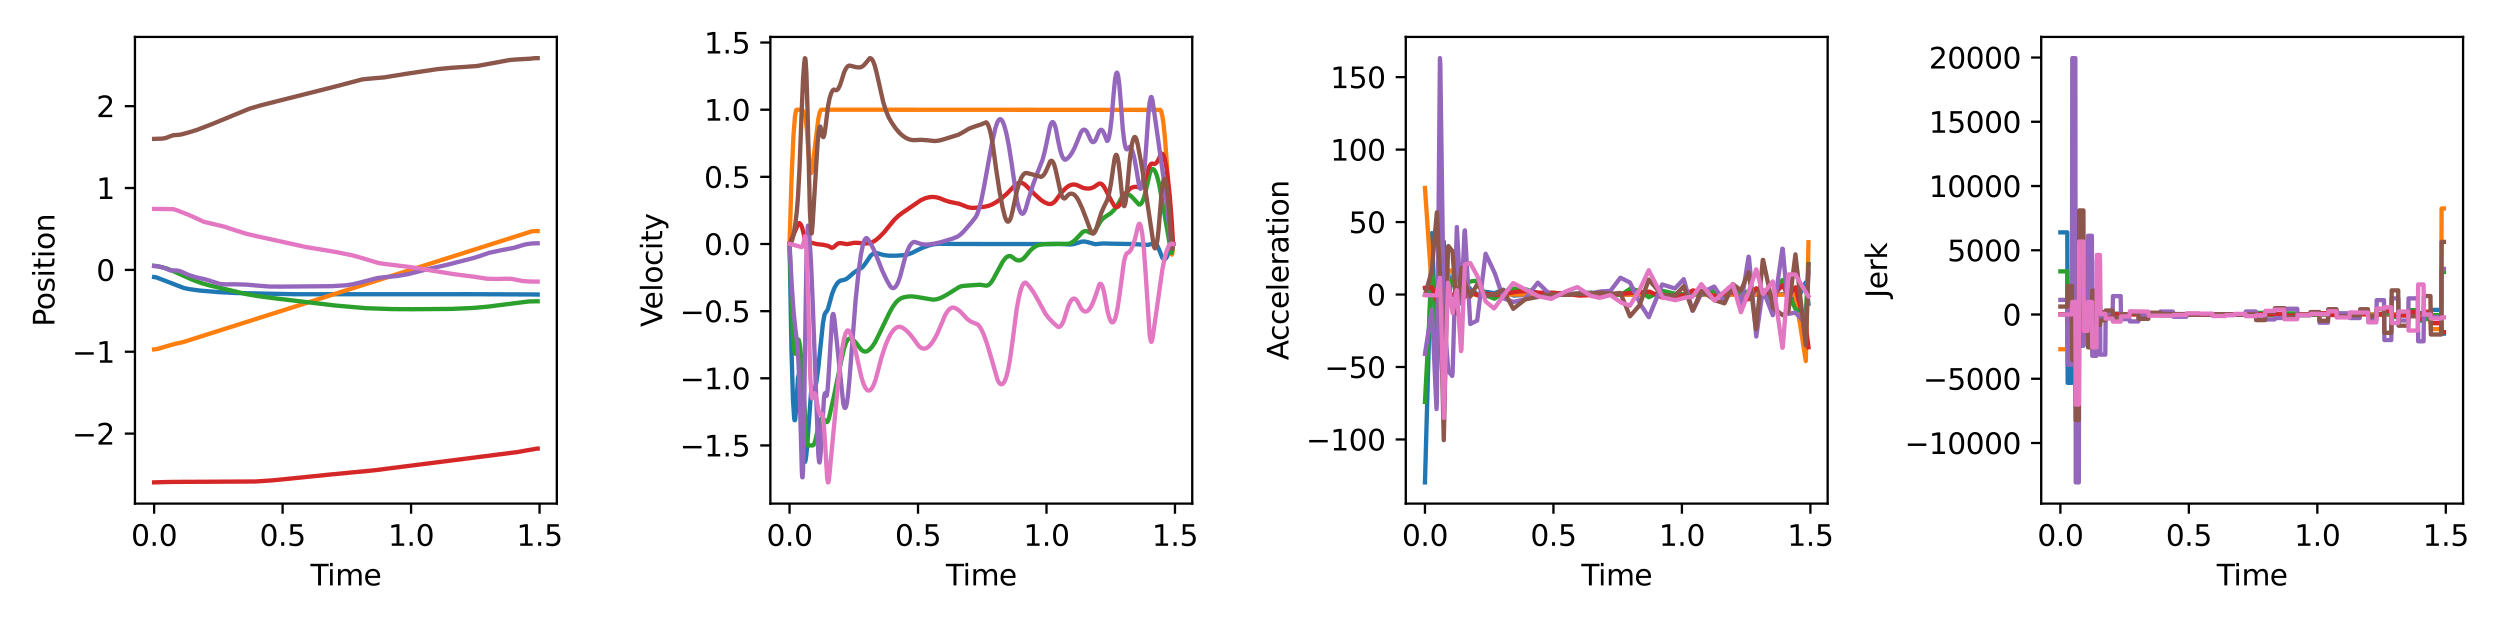 <?xml version="1.0" encoding="utf-8" standalone="no"?>
<!DOCTYPE svg PUBLIC "-//W3C//DTD SVG 1.1//EN"
  "http://www.w3.org/Graphics/SVG/1.1/DTD/svg11.dtd">
<svg xmlns:xlink="http://www.w3.org/1999/xlink" width="864pt" height="216pt" viewBox="0 0 864 216" xmlns="http://www.w3.org/2000/svg" version="1.1">
 <defs>
  <style type="text/css">*{stroke-linejoin: round; stroke-linecap: butt}</style>
 </defs>
 <g id="figure_1">
  <g id="patch_1">
   <path d="M 0 216 
L 864 216 
L 864 0 
L 0 0 
z
" style="fill: #ffffff"/>
  </g>
  <g id="axes_1">
   <g id="patch_2">
    <path d="M 46.64 174.04 
L 192.438 174.04 
L 192.438 12.762 
L 46.64 12.762 
z
" style="fill: #ffffff"/>
   </g>
   <g id="matplotlib.axis_1">
    <g id="xtick_1">
     <g id="line2d_1">
      <defs>
       <path id="m6fa4a83a2a" d="M 0 0 
L 0 3.5 
" style="stroke: #000000; stroke-width: 0.8"/>
      </defs>
      <g>
       <use xlink:href="#m6fa4a83a2a" x="53.267" y="174.04" style="stroke: #000000; stroke-width: 0.8"/>
      </g>
     </g>
     <g id="text_1">
      <!-- 0.0 -->
      <g transform="translate(45.316 188.638)scale(0.1 -0.1)">
       <defs>
        <path id="DejaVuSans-30" d="M 2034 4250 
Q 1547 4250 1301 3770 
Q 1056 3291 1056 2328 
Q 1056 1369 1301 889 
Q 1547 409 2034 409 
Q 2525 409 2770 889 
Q 3016 1369 3016 2328 
Q 3016 3291 2770 3770 
Q 2525 4250 2034 4250 
z
M 2034 4750 
Q 2819 4750 3233 4129 
Q 3647 3509 3647 2328 
Q 3647 1150 3233 529 
Q 2819 -91 2034 -91 
Q 1250 -91 836 529 
Q 422 1150 422 2328 
Q 422 3509 836 4129 
Q 1250 4750 2034 4750 
z
" transform="scale(0.016)"/>
        <path id="DejaVuSans-2e" d="M 684 794 
L 1344 794 
L 1344 0 
L 684 0 
L 684 794 
z
" transform="scale(0.016)"/>
       </defs>
       <use xlink:href="#DejaVuSans-30"/>
       <use xlink:href="#DejaVuSans-2e" x="63.623"/>
       <use xlink:href="#DejaVuSans-30" x="95.41"/>
      </g>
     </g>
    </g>
    <g id="xtick_2">
     <g id="line2d_2">
      <g>
       <use xlink:href="#m6fa4a83a2a" x="97.668" y="174.04" style="stroke: #000000; stroke-width: 0.8"/>
      </g>
     </g>
     <g id="text_2">
      <!-- 0.5 -->
      <g transform="translate(89.717 188.638)scale(0.1 -0.1)">
       <defs>
        <path id="DejaVuSans-35" d="M 691 4666 
L 3169 4666 
L 3169 4134 
L 1269 4134 
L 1269 2991 
Q 1406 3038 1543 3061 
Q 1681 3084 1819 3084 
Q 2600 3084 3056 2656 
Q 3513 2228 3513 1497 
Q 3513 744 3044 326 
Q 2575 -91 1722 -91 
Q 1428 -91 1123 -41 
Q 819 9 494 109 
L 494 744 
Q 775 591 1075 516 
Q 1375 441 1709 441 
Q 2250 441 2565 725 
Q 2881 1009 2881 1497 
Q 2881 1984 2565 2268 
Q 2250 2553 1709 2553 
Q 1456 2553 1204 2497 
Q 953 2441 691 2322 
L 691 4666 
z
" transform="scale(0.016)"/>
       </defs>
       <use xlink:href="#DejaVuSans-30"/>
       <use xlink:href="#DejaVuSans-2e" x="63.623"/>
       <use xlink:href="#DejaVuSans-35" x="95.41"/>
      </g>
     </g>
    </g>
    <g id="xtick_3">
     <g id="line2d_3">
      <g>
       <use xlink:href="#m6fa4a83a2a" x="142.069" y="174.04" style="stroke: #000000; stroke-width: 0.8"/>
      </g>
     </g>
     <g id="text_3">
      <!-- 1.0 -->
      <g transform="translate(134.118 188.638)scale(0.1 -0.1)">
       <defs>
        <path id="DejaVuSans-31" d="M 794 531 
L 1825 531 
L 1825 4091 
L 703 3866 
L 703 4441 
L 1819 4666 
L 2450 4666 
L 2450 531 
L 3481 531 
L 3481 0 
L 794 0 
L 794 531 
z
" transform="scale(0.016)"/>
       </defs>
       <use xlink:href="#DejaVuSans-31"/>
       <use xlink:href="#DejaVuSans-2e" x="63.623"/>
       <use xlink:href="#DejaVuSans-30" x="95.41"/>
      </g>
     </g>
    </g>
    <g id="xtick_4">
     <g id="line2d_4">
      <g>
       <use xlink:href="#m6fa4a83a2a" x="186.47" y="174.04" style="stroke: #000000; stroke-width: 0.8"/>
      </g>
     </g>
     <g id="text_4">
      <!-- 1.5 -->
      <g transform="translate(178.519 188.638)scale(0.1 -0.1)">
       <use xlink:href="#DejaVuSans-31"/>
       <use xlink:href="#DejaVuSans-2e" x="63.623"/>
       <use xlink:href="#DejaVuSans-35" x="95.41"/>
      </g>
     </g>
    </g>
    <g id="text_5">
     <!-- Time -->
     <g transform="translate(107.305 202.317)scale(0.1 -0.1)">
      <defs>
       <path id="DejaVuSans-54" d="M -19 4666 
L 3928 4666 
L 3928 4134 
L 2272 4134 
L 2272 0 
L 1638 0 
L 1638 4134 
L -19 4134 
L -19 4666 
z
" transform="scale(0.016)"/>
       <path id="DejaVuSans-69" d="M 603 3500 
L 1178 3500 
L 1178 0 
L 603 0 
L 603 3500 
z
M 603 4863 
L 1178 4863 
L 1178 4134 
L 603 4134 
L 603 4863 
z
" transform="scale(0.016)"/>
       <path id="DejaVuSans-6d" d="M 3328 2828 
Q 3544 3216 3844 3400 
Q 4144 3584 4550 3584 
Q 5097 3584 5394 3201 
Q 5691 2819 5691 2113 
L 5691 0 
L 5113 0 
L 5113 2094 
Q 5113 2597 4934 2840 
Q 4756 3084 4391 3084 
Q 3944 3084 3684 2787 
Q 3425 2491 3425 1978 
L 3425 0 
L 2847 0 
L 2847 2094 
Q 2847 2600 2669 2842 
Q 2491 3084 2119 3084 
Q 1678 3084 1418 2786 
Q 1159 2488 1159 1978 
L 1159 0 
L 581 0 
L 581 3500 
L 1159 3500 
L 1159 2956 
Q 1356 3278 1631 3431 
Q 1906 3584 2284 3584 
Q 2666 3584 2933 3390 
Q 3200 3197 3328 2828 
z
" transform="scale(0.016)"/>
       <path id="DejaVuSans-65" d="M 3597 1894 
L 3597 1613 
L 953 1613 
Q 991 1019 1311 708 
Q 1631 397 2203 397 
Q 2534 397 2845 478 
Q 3156 559 3463 722 
L 3463 178 
Q 3153 47 2828 -22 
Q 2503 -91 2169 -91 
Q 1331 -91 842 396 
Q 353 884 353 1716 
Q 353 2575 817 3079 
Q 1281 3584 2069 3584 
Q 2775 3584 3186 3129 
Q 3597 2675 3597 1894 
z
M 3022 2063 
Q 3016 2534 2758 2815 
Q 2500 3097 2075 3097 
Q 1594 3097 1305 2825 
Q 1016 2553 972 2059 
L 3022 2063 
z
" transform="scale(0.016)"/>
      </defs>
      <use xlink:href="#DejaVuSans-54"/>
      <use xlink:href="#DejaVuSans-69" x="57.959"/>
      <use xlink:href="#DejaVuSans-6d" x="85.742"/>
      <use xlink:href="#DejaVuSans-65" x="183.154"/>
     </g>
    </g>
   </g>
   <g id="matplotlib.axis_2">
    <g id="ytick_1">
     <g id="line2d_5">
      <defs>
       <path id="mcaa27a4619" d="M 0 0 
L -3.5 0 
" style="stroke: #000000; stroke-width: 0.8"/>
      </defs>
      <g>
       <use xlink:href="#mcaa27a4619" x="46.64" y="149.852" style="stroke: #000000; stroke-width: 0.8"/>
      </g>
     </g>
     <g id="text_6">
      <!-- −2 -->
      <g transform="translate(24.898 153.651)scale(0.1 -0.1)">
       <defs>
        <path id="DejaVuSans-2212" d="M 678 2272 
L 4684 2272 
L 4684 1741 
L 678 1741 
L 678 2272 
z
" transform="scale(0.016)"/>
        <path id="DejaVuSans-32" d="M 1228 531 
L 3431 531 
L 3431 0 
L 469 0 
L 469 531 
Q 828 903 1448 1529 
Q 2069 2156 2228 2338 
Q 2531 2678 2651 2914 
Q 2772 3150 2772 3378 
Q 2772 3750 2511 3984 
Q 2250 4219 1831 4219 
Q 1534 4219 1204 4116 
Q 875 4013 500 3803 
L 500 4441 
Q 881 4594 1212 4672 
Q 1544 4750 1819 4750 
Q 2544 4750 2975 4387 
Q 3406 4025 3406 3419 
Q 3406 3131 3298 2873 
Q 3191 2616 2906 2266 
Q 2828 2175 2409 1742 
Q 1991 1309 1228 531 
z
" transform="scale(0.016)"/>
       </defs>
       <use xlink:href="#DejaVuSans-2212"/>
       <use xlink:href="#DejaVuSans-32" x="83.789"/>
      </g>
     </g>
    </g>
    <g id="ytick_2">
     <g id="line2d_6">
      <g>
       <use xlink:href="#mcaa27a4619" x="46.64" y="121.562" style="stroke: #000000; stroke-width: 0.8"/>
      </g>
     </g>
     <g id="text_7">
      <!-- −1 -->
      <g transform="translate(24.898 125.361)scale(0.1 -0.1)">
       <use xlink:href="#DejaVuSans-2212"/>
       <use xlink:href="#DejaVuSans-31" x="83.789"/>
      </g>
     </g>
    </g>
    <g id="ytick_3">
     <g id="line2d_7">
      <g>
       <use xlink:href="#mcaa27a4619" x="46.64" y="93.272" style="stroke: #000000; stroke-width: 0.8"/>
      </g>
     </g>
     <g id="text_8">
      <!-- 0 -->
      <g transform="translate(33.278 97.071)scale(0.1 -0.1)">
       <use xlink:href="#DejaVuSans-30"/>
      </g>
     </g>
    </g>
    <g id="ytick_4">
     <g id="line2d_8">
      <g>
       <use xlink:href="#mcaa27a4619" x="46.64" y="64.982" style="stroke: #000000; stroke-width: 0.8"/>
      </g>
     </g>
     <g id="text_9">
      <!-- 1 -->
      <g transform="translate(33.278 68.781)scale(0.1 -0.1)">
       <use xlink:href="#DejaVuSans-31"/>
      </g>
     </g>
    </g>
    <g id="ytick_5">
     <g id="line2d_9">
      <g>
       <use xlink:href="#mcaa27a4619" x="46.64" y="36.691" style="stroke: #000000; stroke-width: 0.8"/>
      </g>
     </g>
     <g id="text_10">
      <!-- 2 -->
      <g transform="translate(33.278 40.491)scale(0.1 -0.1)">
       <use xlink:href="#DejaVuSans-32"/>
      </g>
     </g>
    </g>
    <g id="text_11">
     <!-- Position -->
     <g transform="translate(18.818 112.865)rotate(-90)scale(0.1 -0.1)">
      <defs>
       <path id="DejaVuSans-50" d="M 1259 4147 
L 1259 2394 
L 2053 2394 
Q 2494 2394 2734 2622 
Q 2975 2850 2975 3272 
Q 2975 3691 2734 3919 
Q 2494 4147 2053 4147 
L 1259 4147 
z
M 628 4666 
L 2053 4666 
Q 2838 4666 3239 4311 
Q 3641 3956 3641 3272 
Q 3641 2581 3239 2228 
Q 2838 1875 2053 1875 
L 1259 1875 
L 1259 0 
L 628 0 
L 628 4666 
z
" transform="scale(0.016)"/>
       <path id="DejaVuSans-6f" d="M 1959 3097 
Q 1497 3097 1228 2736 
Q 959 2375 959 1747 
Q 959 1119 1226 758 
Q 1494 397 1959 397 
Q 2419 397 2687 759 
Q 2956 1122 2956 1747 
Q 2956 2369 2687 2733 
Q 2419 3097 1959 3097 
z
M 1959 3584 
Q 2709 3584 3137 3096 
Q 3566 2609 3566 1747 
Q 3566 888 3137 398 
Q 2709 -91 1959 -91 
Q 1206 -91 779 398 
Q 353 888 353 1747 
Q 353 2609 779 3096 
Q 1206 3584 1959 3584 
z
" transform="scale(0.016)"/>
       <path id="DejaVuSans-73" d="M 2834 3397 
L 2834 2853 
Q 2591 2978 2328 3040 
Q 2066 3103 1784 3103 
Q 1356 3103 1142 2972 
Q 928 2841 928 2578 
Q 928 2378 1081 2264 
Q 1234 2150 1697 2047 
L 1894 2003 
Q 2506 1872 2764 1633 
Q 3022 1394 3022 966 
Q 3022 478 2636 193 
Q 2250 -91 1575 -91 
Q 1294 -91 989 -36 
Q 684 19 347 128 
L 347 722 
Q 666 556 975 473 
Q 1284 391 1588 391 
Q 1994 391 2212 530 
Q 2431 669 2431 922 
Q 2431 1156 2273 1281 
Q 2116 1406 1581 1522 
L 1381 1569 
Q 847 1681 609 1914 
Q 372 2147 372 2553 
Q 372 3047 722 3315 
Q 1072 3584 1716 3584 
Q 2034 3584 2315 3537 
Q 2597 3491 2834 3397 
z
" transform="scale(0.016)"/>
       <path id="DejaVuSans-74" d="M 1172 4494 
L 1172 3500 
L 2356 3500 
L 2356 3053 
L 1172 3053 
L 1172 1153 
Q 1172 725 1289 603 
Q 1406 481 1766 481 
L 2356 481 
L 2356 0 
L 1766 0 
Q 1100 0 847 248 
Q 594 497 594 1153 
L 594 3053 
L 172 3053 
L 172 3500 
L 594 3500 
L 594 4494 
L 1172 4494 
z
" transform="scale(0.016)"/>
       <path id="DejaVuSans-6e" d="M 3513 2113 
L 3513 0 
L 2938 0 
L 2938 2094 
Q 2938 2591 2744 2837 
Q 2550 3084 2163 3084 
Q 1697 3084 1428 2787 
Q 1159 2491 1159 1978 
L 1159 0 
L 581 0 
L 581 3500 
L 1159 3500 
L 1159 2956 
Q 1366 3272 1645 3428 
Q 1925 3584 2291 3584 
Q 2894 3584 3203 3211 
Q 3513 2838 3513 2113 
z
" transform="scale(0.016)"/>
      </defs>
      <use xlink:href="#DejaVuSans-50"/>
      <use xlink:href="#DejaVuSans-6f" x="56.678"/>
      <use xlink:href="#DejaVuSans-73" x="117.859"/>
      <use xlink:href="#DejaVuSans-69" x="169.959"/>
      <use xlink:href="#DejaVuSans-74" x="197.742"/>
      <use xlink:href="#DejaVuSans-69" x="236.951"/>
      <use xlink:href="#DejaVuSans-6f" x="264.734"/>
      <use xlink:href="#DejaVuSans-6e" x="325.916"/>
     </g>
    </g>
   </g>
   <g id="line2d_10">
    <path d="M 53.267 95.754 
L 54.063 95.88 
L 55.39 96.39 
L 63.483 99.513 
L 65.341 99.913 
L 68.923 100.405 
L 75.291 100.941 
L 81.527 101.263 
L 102.357 101.692 
L 162.46 101.676 
L 183.423 101.76 
L 185.811 101.79 
L 185.811 101.79 
" clip-path="url(#p3bd0fcd413)" style="fill: none; stroke: #1f77b4; stroke-width: 1.5; stroke-linecap: square"/>
   </g>
   <g id="line2d_11">
    <path d="M 53.267 120.746 
L 54.329 120.619 
L 56.053 120.115 
L 60.166 118.913 
L 63.218 118.247 
L 69.586 116.226 
L 183.688 79.981 
L 185.015 79.847 
L 185.811 79.86 
L 185.811 79.86 
" clip-path="url(#p3bd0fcd413)" style="fill: none; stroke: #ff7f0e; stroke-width: 1.5; stroke-linecap: square"/>
   </g>
   <g id="line2d_12">
    <path d="M 53.267 91.859 
L 54.329 91.982 
L 57.645 92.804 
L 59.105 93.371 
L 66.535 96.687 
L 69.454 97.795 
L 72.107 98.563 
L 84.844 101.585 
L 88.824 102.288 
L 94.927 103.091 
L 115.89 105.585 
L 126.504 106.514 
L 135.659 106.826 
L 142.691 106.865 
L 156.091 106.758 
L 163.521 106.427 
L 168.695 105.964 
L 180.238 104.494 
L 182.892 104.177 
L 185.28 104.126 
L 185.811 104.133 
L 185.811 104.133 
" clip-path="url(#p3bd0fcd413)" style="fill: none; stroke: #2ca02c; stroke-width: 1.5; stroke-linecap: square"/>
   </g>
   <g id="line2d_13">
    <path d="M 53.267 166.709 
L 56.982 166.598 
L 60.299 166.548 
L 88.294 166.404 
L 94.131 166.011 
L 101.163 165.318 
L 114.431 163.962 
L 129.158 162.553 
L 178.646 156.254 
L 185.545 155.041 
L 185.811 155.036 
L 185.811 155.036 
" clip-path="url(#p3bd0fcd413)" style="fill: none; stroke: #d62728; stroke-width: 1.5; stroke-linecap: square"/>
   </g>
   <g id="line2d_14">
    <path d="M 53.267 91.938 
L 54.594 92.049 
L 56.451 92.452 
L 57.513 92.885 
L 58.707 93.418 
L 59.503 93.458 
L 61.228 93.489 
L 62.289 93.736 
L 63.483 94.268 
L 65.208 95.041 
L 67.596 95.795 
L 70.913 96.542 
L 75.955 98.118 
L 77.812 98.271 
L 81.395 98.26 
L 85.242 98.374 
L 89.355 98.74 
L 93.203 99.034 
L 97.448 99.054 
L 114.564 98.904 
L 119.34 98.614 
L 121.861 98.256 
L 124.382 97.665 
L 130.617 96.048 
L 133.006 95.787 
L 137.649 95.328 
L 141.231 94.693 
L 143.885 94.018 
L 147.335 93.129 
L 154.499 91.52 
L 163.521 89.196 
L 165.511 88.598 
L 168.961 87.39 
L 173.472 86.416 
L 177.452 85.683 
L 181.432 84.498 
L 183.555 84.157 
L 185.413 84.083 
L 185.811 84.086 
L 185.811 84.086 
" clip-path="url(#p3bd0fcd413)" style="fill: none; stroke: #9467bd; stroke-width: 1.5; stroke-linecap: square"/>
   </g>
   <g id="line2d_15">
    <path d="M 53.267 48 
L 56.186 47.899 
L 57.38 47.665 
L 58.707 47.144 
L 59.901 46.733 
L 61.095 46.653 
L 62.422 46.51 
L 64.147 46.076 
L 67.862 44.959 
L 73.169 42.927 
L 86.171 37.575 
L 90.151 36.403 
L 96.652 34.75 
L 115.625 29.962 
L 125.178 27.447 
L 127.566 27.193 
L 132.74 26.749 
L 140.037 25.558 
L 151.315 23.871 
L 155.826 23.445 
L 164.848 22.813 
L 173.604 21.214 
L 175.993 20.758 
L 178.115 20.569 
L 183.024 20.3 
L 185.015 20.094 
L 185.811 20.098 
L 185.811 20.098 
" clip-path="url(#p3bd0fcd413)" style="fill: none; stroke: #8c564b; stroke-width: 1.5; stroke-linecap: square"/>
   </g>
   <g id="line2d_16">
    <path d="M 53.267 72.198 
L 59.901 72.282 
L 61.095 72.653 
L 65.606 74.42 
L 70.25 76.57 
L 72.373 77.119 
L 77.547 78.34 
L 81.129 79.537 
L 84.977 80.753 
L 88.426 81.572 
L 101.031 84.337 
L 105.807 85.397 
L 110.185 86.107 
L 116.554 87.179 
L 121.993 88.298 
L 125.045 89.166 
L 130.75 90.886 
L 133.006 91.231 
L 142.293 92.366 
L 156.887 94.759 
L 160.602 95.226 
L 163.786 95.632 
L 168.297 96.322 
L 171.482 96.41 
L 174.799 96.333 
L 176.656 96.369 
L 178.115 96.638 
L 180.636 97.117 
L 182.892 97.291 
L 185.811 97.316 
L 185.811 97.316 
" clip-path="url(#p3bd0fcd413)" style="fill: none; stroke: #e377c2; stroke-width: 1.5; stroke-linecap: square"/>
   </g>
   <g id="patch_3">
    <path d="M 46.64 174.04 
L 46.64 12.762 
" style="fill: none; stroke: #000000; stroke-width: 0.8; stroke-linejoin: miter; stroke-linecap: square"/>
   </g>
   <g id="patch_4">
    <path d="M 192.438 174.04 
L 192.438 12.762 
" style="fill: none; stroke: #000000; stroke-width: 0.8; stroke-linejoin: miter; stroke-linecap: square"/>
   </g>
   <g id="patch_5">
    <path d="M 46.64 174.04 
L 192.438 174.04 
" style="fill: none; stroke: #000000; stroke-width: 0.8; stroke-linejoin: miter; stroke-linecap: square"/>
   </g>
   <g id="patch_6">
    <path d="M 46.64 12.762 
L 192.438 12.762 
" style="fill: none; stroke: #000000; stroke-width: 0.8; stroke-linejoin: miter; stroke-linecap: square"/>
   </g>
  </g>
  <g id="axes_2">
   <g id="patch_7">
    <path d="M 266.24 174.04 
L 412.038 174.04 
L 412.038 12.762 
L 266.24 12.762 
z
" style="fill: #ffffff"/>
   </g>
   <g id="matplotlib.axis_3">
    <g id="xtick_5">
     <g id="line2d_17">
      <g>
       <use xlink:href="#m6fa4a83a2a" x="272.867" y="174.04" style="stroke: #000000; stroke-width: 0.8"/>
      </g>
     </g>
     <g id="text_12">
      <!-- 0.0 -->
      <g transform="translate(264.916 188.638)scale(0.1 -0.1)">
       <use xlink:href="#DejaVuSans-30"/>
       <use xlink:href="#DejaVuSans-2e" x="63.623"/>
       <use xlink:href="#DejaVuSans-30" x="95.41"/>
      </g>
     </g>
    </g>
    <g id="xtick_6">
     <g id="line2d_18">
      <g>
       <use xlink:href="#m6fa4a83a2a" x="317.268" y="174.04" style="stroke: #000000; stroke-width: 0.8"/>
      </g>
     </g>
     <g id="text_13">
      <!-- 0.5 -->
      <g transform="translate(309.317 188.638)scale(0.1 -0.1)">
       <use xlink:href="#DejaVuSans-30"/>
       <use xlink:href="#DejaVuSans-2e" x="63.623"/>
       <use xlink:href="#DejaVuSans-35" x="95.41"/>
      </g>
     </g>
    </g>
    <g id="xtick_7">
     <g id="line2d_19">
      <g>
       <use xlink:href="#m6fa4a83a2a" x="361.669" y="174.04" style="stroke: #000000; stroke-width: 0.8"/>
      </g>
     </g>
     <g id="text_14">
      <!-- 1.0 -->
      <g transform="translate(353.718 188.638)scale(0.1 -0.1)">
       <use xlink:href="#DejaVuSans-31"/>
       <use xlink:href="#DejaVuSans-2e" x="63.623"/>
       <use xlink:href="#DejaVuSans-30" x="95.41"/>
      </g>
     </g>
    </g>
    <g id="xtick_8">
     <g id="line2d_20">
      <g>
       <use xlink:href="#m6fa4a83a2a" x="406.07" y="174.04" style="stroke: #000000; stroke-width: 0.8"/>
      </g>
     </g>
     <g id="text_15">
      <!-- 1.5 -->
      <g transform="translate(398.119 188.638)scale(0.1 -0.1)">
       <use xlink:href="#DejaVuSans-31"/>
       <use xlink:href="#DejaVuSans-2e" x="63.623"/>
       <use xlink:href="#DejaVuSans-35" x="95.41"/>
      </g>
     </g>
    </g>
    <g id="text_16">
     <!-- Time -->
     <g transform="translate(326.905 202.317)scale(0.1 -0.1)">
      <use xlink:href="#DejaVuSans-54"/>
      <use xlink:href="#DejaVuSans-69" x="57.959"/>
      <use xlink:href="#DejaVuSans-6d" x="85.742"/>
      <use xlink:href="#DejaVuSans-65" x="183.154"/>
     </g>
    </g>
   </g>
   <g id="matplotlib.axis_4">
    <g id="ytick_6">
     <g id="line2d_21">
      <g>
       <use xlink:href="#mcaa27a4619" x="266.24" y="153.949" style="stroke: #000000; stroke-width: 0.8"/>
      </g>
     </g>
     <g id="text_17">
      <!-- −1.5 -->
      <g transform="translate(234.957 157.748)scale(0.1 -0.1)">
       <use xlink:href="#DejaVuSans-2212"/>
       <use xlink:href="#DejaVuSans-31" x="83.789"/>
       <use xlink:href="#DejaVuSans-2e" x="147.412"/>
       <use xlink:href="#DejaVuSans-35" x="179.199"/>
      </g>
     </g>
    </g>
    <g id="ytick_7">
     <g id="line2d_22">
      <g>
       <use xlink:href="#mcaa27a4619" x="266.24" y="130.741" style="stroke: #000000; stroke-width: 0.8"/>
      </g>
     </g>
     <g id="text_18">
      <!-- −1.0 -->
      <g transform="translate(234.957 134.54)scale(0.1 -0.1)">
       <use xlink:href="#DejaVuSans-2212"/>
       <use xlink:href="#DejaVuSans-31" x="83.789"/>
       <use xlink:href="#DejaVuSans-2e" x="147.412"/>
       <use xlink:href="#DejaVuSans-30" x="179.199"/>
      </g>
     </g>
    </g>
    <g id="ytick_8">
     <g id="line2d_23">
      <g>
       <use xlink:href="#mcaa27a4619" x="266.24" y="107.532" style="stroke: #000000; stroke-width: 0.8"/>
      </g>
     </g>
     <g id="text_19">
      <!-- −0.5 -->
      <g transform="translate(234.957 111.332)scale(0.1 -0.1)">
       <use xlink:href="#DejaVuSans-2212"/>
       <use xlink:href="#DejaVuSans-30" x="83.789"/>
       <use xlink:href="#DejaVuSans-2e" x="147.412"/>
       <use xlink:href="#DejaVuSans-35" x="179.199"/>
      </g>
     </g>
    </g>
    <g id="ytick_9">
     <g id="line2d_24">
      <g>
       <use xlink:href="#mcaa27a4619" x="266.24" y="84.324" style="stroke: #000000; stroke-width: 0.8"/>
      </g>
     </g>
     <g id="text_20">
      <!-- 0.0 -->
      <g transform="translate(243.337 88.123)scale(0.1 -0.1)">
       <use xlink:href="#DejaVuSans-30"/>
       <use xlink:href="#DejaVuSans-2e" x="63.623"/>
       <use xlink:href="#DejaVuSans-30" x="95.41"/>
      </g>
     </g>
    </g>
    <g id="ytick_10">
     <g id="line2d_25">
      <g>
       <use xlink:href="#mcaa27a4619" x="266.24" y="61.116" style="stroke: #000000; stroke-width: 0.8"/>
      </g>
     </g>
     <g id="text_21">
      <!-- 0.5 -->
      <g transform="translate(243.337 64.915)scale(0.1 -0.1)">
       <use xlink:href="#DejaVuSans-30"/>
       <use xlink:href="#DejaVuSans-2e" x="63.623"/>
       <use xlink:href="#DejaVuSans-35" x="95.41"/>
      </g>
     </g>
    </g>
    <g id="ytick_11">
     <g id="line2d_26">
      <g>
       <use xlink:href="#mcaa27a4619" x="266.24" y="37.908" style="stroke: #000000; stroke-width: 0.8"/>
      </g>
     </g>
     <g id="text_22">
      <!-- 1.0 -->
      <g transform="translate(243.337 41.707)scale(0.1 -0.1)">
       <use xlink:href="#DejaVuSans-31"/>
       <use xlink:href="#DejaVuSans-2e" x="63.623"/>
       <use xlink:href="#DejaVuSans-30" x="95.41"/>
      </g>
     </g>
    </g>
    <g id="ytick_12">
     <g id="line2d_27">
      <g>
       <use xlink:href="#mcaa27a4619" x="266.24" y="14.699" style="stroke: #000000; stroke-width: 0.8"/>
      </g>
     </g>
     <g id="text_23">
      <!-- 1.5 -->
      <g transform="translate(243.337 18.499)scale(0.1 -0.1)">
       <use xlink:href="#DejaVuSans-31"/>
       <use xlink:href="#DejaVuSans-2e" x="63.623"/>
       <use xlink:href="#DejaVuSans-35" x="95.41"/>
      </g>
     </g>
    </g>
    <g id="text_24">
     <!-- Velocity -->
     <g transform="translate(228.877 113.017)rotate(-90)scale(0.1 -0.1)">
      <defs>
       <path id="DejaVuSans-56" d="M 1831 0 
L 50 4666 
L 709 4666 
L 2188 738 
L 3669 4666 
L 4325 4666 
L 2547 0 
L 1831 0 
z
" transform="scale(0.016)"/>
       <path id="DejaVuSans-6c" d="M 603 4863 
L 1178 4863 
L 1178 0 
L 603 0 
L 603 4863 
z
" transform="scale(0.016)"/>
       <path id="DejaVuSans-63" d="M 3122 3366 
L 3122 2828 
Q 2878 2963 2633 3030 
Q 2388 3097 2138 3097 
Q 1578 3097 1268 2742 
Q 959 2388 959 1747 
Q 959 1106 1268 751 
Q 1578 397 2138 397 
Q 2388 397 2633 464 
Q 2878 531 3122 666 
L 3122 134 
Q 2881 22 2623 -34 
Q 2366 -91 2075 -91 
Q 1284 -91 818 406 
Q 353 903 353 1747 
Q 353 2603 823 3093 
Q 1294 3584 2113 3584 
Q 2378 3584 2631 3529 
Q 2884 3475 3122 3366 
z
" transform="scale(0.016)"/>
       <path id="DejaVuSans-79" d="M 2059 -325 
Q 1816 -950 1584 -1140 
Q 1353 -1331 966 -1331 
L 506 -1331 
L 506 -850 
L 844 -850 
Q 1081 -850 1212 -737 
Q 1344 -625 1503 -206 
L 1606 56 
L 191 3500 
L 800 3500 
L 1894 763 
L 2988 3500 
L 3597 3500 
L 2059 -325 
z
" transform="scale(0.016)"/>
      </defs>
      <use xlink:href="#DejaVuSans-56"/>
      <use xlink:href="#DejaVuSans-65" x="60.658"/>
      <use xlink:href="#DejaVuSans-6c" x="122.182"/>
      <use xlink:href="#DejaVuSans-6f" x="149.965"/>
      <use xlink:href="#DejaVuSans-63" x="211.146"/>
      <use xlink:href="#DejaVuSans-69" x="266.127"/>
      <use xlink:href="#DejaVuSans-74" x="293.91"/>
      <use xlink:href="#DejaVuSans-79" x="333.119"/>
     </g>
    </g>
   </g>
   <g id="line2d_28">
    <path d="M 272.867 84.324 
L 273.531 120.983 
L 274.061 138.384 
L 274.459 144.478 
L 274.592 145.184 
L 274.725 145.228 
L 274.857 144.609 
L 275.123 141.383 
L 275.786 130.451 
L 276.051 129.581 
L 276.184 129.972 
L 276.449 132.407 
L 276.847 140.192 
L 277.378 153.025 
L 277.776 158.28 
L 278.042 159.607 
L 278.174 159.655 
L 278.307 159.412 
L 278.572 158.075 
L 278.97 153.942 
L 280.297 135.708 
L 280.562 134.663 
L 280.695 134.517 
L 281.226 134.929 
L 281.491 134.602 
L 281.756 133.85 
L 282.155 131.923 
L 282.818 126.928 
L 283.747 118.02 
L 284.41 111.719 
L 284.941 108.815 
L 285.339 107.921 
L 285.737 107.588 
L 286.135 106.759 
L 286.665 104.847 
L 287.594 101.492 
L 288.39 99.467 
L 289.186 98.119 
L 289.85 97.371 
L 290.513 96.962 
L 291.176 96.859 
L 291.973 96.653 
L 292.769 96.232 
L 293.697 95.472 
L 295.024 94.281 
L 296.218 93.491 
L 297.81 92.531 
L 298.606 91.698 
L 299.535 90.387 
L 300.862 88.421 
L 301.658 87.728 
L 302.321 87.445 
L 302.985 87.43 
L 303.913 87.739 
L 305.506 88.16 
L 307.098 88.356 
L 309.618 88.366 
L 312.405 88.186 
L 313.864 87.874 
L 315.324 87.342 
L 317.048 86.455 
L 319.171 85.467 
L 321.161 84.775 
L 322.886 84.392 
L 324.611 84.235 
L 326.999 84.291 
L 332.306 84.315 
L 349.289 84.346 
L 366.537 84.322 
L 368.129 84.404 
L 369.853 84.504 
L 371.18 84.332 
L 372.507 83.939 
L 373.834 83.514 
L 374.762 83.465 
L 375.691 83.633 
L 378.477 84.405 
L 379.539 84.292 
L 381.264 84.139 
L 383.652 84.204 
L 389.888 84.321 
L 391.745 84.347 
L 396.654 84.639 
L 397.583 84.413 
L 399.042 83.947 
L 399.44 84.207 
L 399.971 84.93 
L 400.502 86.081 
L 401.696 89.069 
L 402.094 89.491 
L 402.492 89.579 
L 402.89 89.334 
L 403.288 88.756 
L 403.819 87.467 
L 404.349 85.585 
L 404.88 83.804 
L 405.013 83.703 
L 405.145 83.756 
L 405.411 84.324 
L 405.411 84.324 
" clip-path="url(#p45a094afb0)" style="fill: none; stroke: #1f77b4; stroke-width: 1.5; stroke-linecap: square"/>
   </g>
   <g id="line2d_29">
    <path d="M 272.867 84.324 
L 273.531 62.332 
L 274.194 47.34 
L 274.725 40.386 
L 275.123 38.112 
L 275.388 37.908 
L 277.113 37.943 
L 277.378 38.142 
L 277.776 38.771 
L 278.174 39.832 
L 278.44 41.238 
L 278.838 44.79 
L 279.368 52.206 
L 279.766 57.254 
L 280.164 59.629 
L 280.297 59.826 
L 280.43 59.726 
L 280.695 58.634 
L 281.491 51.855 
L 282.818 41.078 
L 283.349 38.695 
L 283.747 37.955 
L 284.145 37.908 
L 401.032 37.973 
L 401.298 38.456 
L 401.696 40.062 
L 402.094 42.727 
L 402.624 47.928 
L 403.288 57.074 
L 404.084 71.932 
L 404.88 87.498 
L 405.013 87.987 
L 405.145 87.621 
L 405.411 84.324 
L 405.411 84.324 
" clip-path="url(#p45a094afb0)" style="fill: none; stroke: #ff7f0e; stroke-width: 1.5; stroke-linecap: square"/>
   </g>
   <g id="line2d_30">
    <path d="M 272.867 84.324 
L 273.531 105.666 
L 274.061 116.48 
L 274.459 120.939 
L 274.725 122.174 
L 274.857 122.269 
L 274.99 122.017 
L 275.255 120.469 
L 275.653 117.87 
L 275.919 117.377 
L 276.051 117.506 
L 276.317 118.513 
L 276.582 120.519 
L 276.98 125.396 
L 278.838 152.22 
L 279.103 153.568 
L 279.368 153.949 
L 280.96 153.92 
L 281.226 153.658 
L 281.624 152.75 
L 282.022 151.225 
L 283.216 145.654 
L 283.614 144.864 
L 283.879 144.682 
L 284.277 144.695 
L 284.808 144.98 
L 285.339 145.569 
L 285.604 145.871 
L 285.869 145.851 
L 286.135 145.495 
L 286.533 144.329 
L 288.125 137.327 
L 290.911 123.835 
L 291.707 120.426 
L 292.371 118.473 
L 292.901 117.492 
L 293.299 117.096 
L 293.697 116.99 
L 294.361 117.231 
L 295.157 117.781 
L 295.953 118.606 
L 296.882 119.911 
L 297.678 120.881 
L 298.341 121.352 
L 298.872 121.507 
L 299.402 121.466 
L 299.933 121.229 
L 300.729 120.598 
L 301.525 119.679 
L 302.454 118.241 
L 303.515 116.126 
L 307.363 108.127 
L 308.557 105.992 
L 309.618 104.547 
L 310.547 103.631 
L 311.476 103.042 
L 312.405 102.736 
L 313.864 102.472 
L 315.324 102.437 
L 316.783 102.626 
L 322.488 103.566 
L 323.682 103.424 
L 324.876 103.061 
L 326.336 102.355 
L 328.458 101.089 
L 331.643 99.11 
L 332.704 98.837 
L 335.092 98.642 
L 338.675 98.396 
L 340.134 98.62 
L 340.93 98.732 
L 341.461 98.57 
L 341.991 98.203 
L 342.655 97.452 
L 343.318 96.378 
L 346.502 90.488 
L 347.431 89.247 
L 348.095 88.707 
L 348.625 88.505 
L 349.156 88.507 
L 349.687 88.714 
L 350.35 89.248 
L 351.146 89.799 
L 351.81 90.007 
L 352.473 89.986 
L 353.136 89.736 
L 353.8 89.258 
L 354.596 88.383 
L 356.055 86.594 
L 357.117 85.636 
L 358.178 84.973 
L 359.107 84.635 
L 360.699 84.388 
L 362.424 84.341 
L 365.21 84.304 
L 367.598 84.275 
L 369.323 84.251 
L 370.119 83.968 
L 371.048 83.381 
L 371.976 82.514 
L 374.232 80.127 
L 374.895 79.885 
L 375.559 79.897 
L 376.222 80.163 
L 376.885 80.5 
L 377.416 80.491 
L 377.947 80.216 
L 378.477 79.676 
L 379.141 78.628 
L 380.202 76.739 
L 380.998 75.717 
L 381.794 75.041 
L 383.917 73.651 
L 385.111 72.461 
L 386.04 71.17 
L 386.969 69.499 
L 388.03 67.534 
L 388.561 66.994 
L 389.092 66.782 
L 389.49 66.838 
L 390.153 67.227 
L 391.214 68.08 
L 392.408 69.343 
L 393.603 70.672 
L 394.001 70.668 
L 394.399 70.345 
L 394.797 69.701 
L 395.327 68.347 
L 395.991 65.855 
L 397.45 59.594 
L 397.848 58.787 
L 398.246 58.431 
L 398.512 58.441 
L 398.91 58.752 
L 399.308 59.393 
L 399.838 60.763 
L 400.502 63.3 
L 401.43 68.134 
L 403.553 80.387 
L 404.747 87.324 
L 404.88 87.411 
L 405.013 87.154 
L 405.278 85.611 
L 405.411 84.324 
L 405.411 84.324 
" clip-path="url(#p45a094afb0)" style="fill: none; stroke: #2ca02c; stroke-width: 1.5; stroke-linecap: square"/>
   </g>
   <g id="line2d_31">
    <path d="M 272.867 84.324 
L 275.919 77.192 
L 276.184 77.097 
L 276.449 77.21 
L 276.847 77.769 
L 277.245 78.792 
L 277.776 80.868 
L 278.572 84.47 
L 278.838 84.995 
L 279.103 85.116 
L 279.368 84.835 
L 279.899 84.176 
L 280.297 83.942 
L 280.695 83.931 
L 282.155 84.338 
L 284.41 84.593 
L 286.135 84.947 
L 287.462 85.67 
L 287.86 85.576 
L 288.39 85.185 
L 289.319 84.335 
L 289.982 84.046 
L 290.646 84.028 
L 292.636 84.373 
L 293.565 84.24 
L 295.157 83.915 
L 296.351 83.929 
L 299.27 84.16 
L 300.596 83.996 
L 301.658 83.6 
L 302.719 82.952 
L 303.913 81.94 
L 305.506 80.304 
L 307.23 78.196 
L 308.955 76.079 
L 310.415 74.65 
L 311.741 73.641 
L 315.191 71.288 
L 318.242 69.187 
L 319.702 68.538 
L 321.029 68.18 
L 322.223 68.062 
L 323.417 68.15 
L 324.611 68.446 
L 326.203 69.103 
L 327.928 69.691 
L 329.653 70.055 
L 331.377 70.394 
L 332.837 70.943 
L 334.429 71.583 
L 335.623 71.818 
L 336.817 71.838 
L 340.267 71.443 
L 341.593 71.158 
L 342.92 70.638 
L 344.38 69.804 
L 346.237 68.468 
L 347.962 66.964 
L 349.687 65.166 
L 351.146 63.668 
L 351.942 63.251 
L 352.606 63.145 
L 353.269 63.258 
L 353.932 63.589 
L 354.728 64.276 
L 357.515 67.095 
L 359.903 69.22 
L 361.097 69.98 
L 362.158 70.42 
L 362.822 70.53 
L 363.485 70.388 
L 364.148 69.99 
L 364.812 69.334 
L 365.741 68.034 
L 367.067 66.306 
L 368.394 64.944 
L 369.323 64.263 
L 370.251 63.868 
L 371.048 63.757 
L 371.844 63.855 
L 372.64 64.164 
L 374.232 64.904 
L 375.293 65.141 
L 376.355 65.166 
L 377.283 64.978 
L 378.212 64.551 
L 379.141 63.884 
L 379.804 63.453 
L 380.335 63.435 
L 380.866 63.716 
L 381.396 64.295 
L 382.06 65.439 
L 384.05 69.35 
L 385.111 71.148 
L 385.642 71.576 
L 386.04 71.606 
L 386.438 71.388 
L 386.836 70.921 
L 387.367 69.913 
L 388.428 67.823 
L 389.357 66.426 
L 390.286 65.426 
L 391.082 64.872 
L 391.878 64.597 
L 392.541 64.581 
L 393.868 64.687 
L 394.399 64.267 
L 394.929 63.52 
L 395.593 62.128 
L 396.256 60.226 
L 397.052 57.816 
L 397.583 56.881 
L 397.981 56.557 
L 398.379 56.557 
L 398.91 56.682 
L 399.308 56.542 
L 399.706 56.2 
L 400.236 55.428 
L 400.9 53.956 
L 401.298 53.234 
L 401.563 53.102 
L 401.828 53.251 
L 402.094 53.681 
L 402.492 54.85 
L 403.023 57.391 
L 403.553 61.053 
L 404.217 67.207 
L 404.88 75.376 
L 405.411 84.324 
L 405.411 84.324 
" clip-path="url(#p45a094afb0)" style="fill: none; stroke: #d62728; stroke-width: 1.5; stroke-linecap: square"/>
   </g>
   <g id="line2d_32">
    <path d="M 272.867 84.324 
L 273.663 99.254 
L 274.327 108.462 
L 274.99 114.73 
L 275.521 118.468 
L 275.919 124.571 
L 276.317 134.322 
L 276.847 152.998 
L 277.113 162.786 
L 277.245 164.912 
L 277.378 164.971 
L 277.511 162.962 
L 277.776 152.743 
L 278.174 122.732 
L 278.705 89.533 
L 279.103 78.847 
L 279.236 77.992 
L 279.368 78.461 
L 279.766 82.329 
L 280.297 90.939 
L 280.828 103.496 
L 282.818 157.22 
L 283.083 159.6 
L 283.216 159.837 
L 283.349 159.44 
L 283.614 156.739 
L 284.808 137.041 
L 285.073 135.907 
L 285.206 135.839 
L 285.339 136.104 
L 285.604 136.838 
L 285.737 136.616 
L 286.002 134.876 
L 286.267 131.408 
L 287.594 109.493 
L 287.86 108.524 
L 287.992 108.524 
L 288.125 108.848 
L 288.39 110.464 
L 291.442 139.531 
L 291.84 140.868 
L 292.105 141.016 
L 292.371 140.569 
L 292.636 139.528 
L 293.034 136.852 
L 293.565 131.202 
L 295.687 103.869 
L 296.749 93.674 
L 297.545 87.911 
L 298.208 84.645 
L 298.739 83.038 
L 299.137 82.419 
L 299.402 82.286 
L 299.668 82.377 
L 300.066 82.861 
L 300.995 84.334 
L 302.056 86.444 
L 303.25 89.36 
L 304.842 93.39 
L 306.302 96.531 
L 307.628 98.89 
L 308.159 99.424 
L 308.557 99.576 
L 308.955 99.514 
L 309.353 99.238 
L 309.884 98.539 
L 310.415 97.461 
L 311.078 95.579 
L 311.874 92.54 
L 312.803 89.002 
L 313.599 86.676 
L 314.395 85.002 
L 315.058 84.104 
L 315.589 83.712 
L 316.12 83.61 
L 316.65 83.779 
L 318.11 84.271 
L 319.437 84.492 
L 320.763 84.498 
L 322.886 84.208 
L 325.274 83.67 
L 329.122 82.499 
L 330.847 81.814 
L 331.908 81.082 
L 332.969 80.076 
L 335.623 77.02 
L 337.215 74.988 
L 337.746 73.909 
L 338.409 72.016 
L 339.205 68.946 
L 340.134 64.264 
L 342.655 50.316 
L 343.982 44.319 
L 344.645 42.321 
L 345.176 41.432 
L 345.574 41.18 
L 345.839 41.21 
L 346.237 41.55 
L 346.635 42.246 
L 347.166 43.712 
L 347.829 46.223 
L 348.625 50.171 
L 349.554 56.067 
L 351.544 69.665 
L 352.208 72.207 
L 352.738 73.413 
L 353.136 73.834 
L 353.402 73.885 
L 353.667 73.751 
L 354.065 73.205 
L 354.463 72.246 
L 355.392 69.009 
L 356.984 63.922 
L 358.443 59.995 
L 360.301 55.232 
L 361.097 52.222 
L 362.026 47.823 
L 362.822 43.934 
L 363.22 42.787 
L 363.618 42.236 
L 363.883 42.199 
L 364.148 42.427 
L 364.546 43.265 
L 364.944 44.698 
L 365.608 48.261 
L 366.404 51.955 
L 367.067 53.974 
L 367.598 54.896 
L 367.996 55.184 
L 368.261 55.183 
L 368.792 54.856 
L 369.588 54.07 
L 370.384 52.951 
L 371.313 51.226 
L 372.374 48.702 
L 373.568 45.726 
L 374.099 45.034 
L 374.497 44.811 
L 374.895 44.841 
L 375.293 45.124 
L 375.691 45.66 
L 376.222 46.769 
L 377.018 48.572 
L 377.416 49.016 
L 377.814 49.135 
L 378.212 48.93 
L 378.61 48.401 
L 379.141 47.191 
L 379.804 45.511 
L 380.202 44.99 
L 380.6 44.852 
L 380.866 44.972 
L 381.264 45.47 
L 381.662 46.351 
L 382.59 48.701 
L 382.723 48.684 
L 382.988 48.303 
L 383.254 47.459 
L 383.652 45.325 
L 384.182 40.86 
L 384.846 32.712 
L 385.377 27.274 
L 385.775 25.355 
L 386.04 25.104 
L 386.173 25.286 
L 386.438 26.269 
L 386.836 29.286 
L 387.234 34.155 
L 388.03 44.574 
L 388.561 48.958 
L 388.959 50.877 
L 389.224 51.506 
L 389.49 51.613 
L 390.418 50.778 
L 390.684 50.929 
L 391.082 51.515 
L 391.48 52.535 
L 392.01 54.568 
L 392.674 58.191 
L 393.735 64.602 
L 394.001 65.161 
L 394.266 65.2 
L 394.531 64.718 
L 394.797 63.716 
L 395.195 61.237 
L 395.725 56.11 
L 396.389 46.773 
L 396.919 38.966 
L 397.317 35.332 
L 397.715 33.641 
L 397.848 33.508 
L 397.981 33.592 
L 398.246 34.407 
L 398.777 37.889 
L 402.624 65.029 
L 403.951 77.257 
L 404.88 85.599 
L 405.013 85.833 
L 405.145 85.698 
L 405.411 84.324 
L 405.411 84.324 
" clip-path="url(#p45a094afb0)" style="fill: none; stroke: #9467bd; stroke-width: 1.5; stroke-linecap: square"/>
   </g>
   <g id="line2d_33">
    <path d="M 272.867 84.324 
L 273.133 84.233 
L 273.398 83.884 
L 273.796 82.881 
L 274.327 80.645 
L 274.857 77.384 
L 275.388 73.043 
L 275.786 68.015 
L 276.317 58.094 
L 276.98 40.546 
L 277.511 27.754 
L 277.909 22.001 
L 278.174 20.111 
L 278.307 20.235 
L 278.44 21.211 
L 278.705 25.716 
L 279.103 38.858 
L 279.899 72.987 
L 280.297 80.045 
L 280.43 80.719 
L 280.562 80.553 
L 280.828 77.705 
L 282.553 49.407 
L 282.951 45.398 
L 283.216 44.048 
L 283.349 43.769 
L 283.481 43.756 
L 283.614 44.007 
L 283.879 45.303 
L 284.277 47.14 
L 284.543 47.405 
L 284.675 47.25 
L 284.941 46.363 
L 285.339 43.593 
L 286.135 36.951 
L 286.665 34.163 
L 287.196 32.347 
L 287.727 31.278 
L 288.125 30.967 
L 288.39 30.993 
L 288.921 31.218 
L 289.319 31.07 
L 289.717 30.631 
L 290.248 29.593 
L 290.778 28.037 
L 291.707 25.056 
L 292.371 23.644 
L 292.901 22.96 
L 293.299 22.707 
L 293.697 22.677 
L 295.953 23.226 
L 297.147 23.31 
L 297.81 23.091 
L 298.474 22.616 
L 299.137 21.884 
L 300.596 20.103 
L 300.995 20.176 
L 301.393 20.562 
L 301.791 21.261 
L 302.321 22.68 
L 302.985 25.237 
L 305.24 35.278 
L 306.169 38.243 
L 307.098 40.486 
L 308.159 42.353 
L 309.486 44.307 
L 310.813 45.872 
L 312.007 46.948 
L 313.201 47.729 
L 314.262 48.185 
L 315.324 48.417 
L 316.385 48.426 
L 318.375 48.318 
L 320.233 48.458 
L 323.019 48.746 
L 324.478 48.589 
L 326.07 48.176 
L 331.245 46.557 
L 332.704 45.76 
L 334.96 44.431 
L 336.419 43.876 
L 339.073 43.002 
L 340.797 42.272 
L 341.063 42.466 
L 341.461 43.097 
L 341.991 44.57 
L 342.522 46.766 
L 343.186 50.528 
L 344.247 58.363 
L 345.441 66.189 
L 346.502 71.752 
L 347.299 74.962 
L 347.829 76.196 
L 348.227 76.585 
L 348.493 76.587 
L 348.758 76.386 
L 349.156 75.699 
L 349.554 74.551 
L 350.085 72.304 
L 351.279 66.578 
L 352.208 63.31 
L 353.004 61.355 
L 353.667 60.321 
L 354.198 59.884 
L 354.596 59.784 
L 355.524 59.95 
L 357.78 60.548 
L 359.77 61.115 
L 360.168 60.954 
L 360.699 60.468 
L 361.23 59.67 
L 361.893 58.235 
L 362.954 55.761 
L 363.352 55.54 
L 363.618 55.646 
L 364.016 56.184 
L 364.414 57.177 
L 364.944 59.209 
L 366.669 67.034 
L 367.2 68.155 
L 367.598 68.549 
L 367.863 68.6 
L 368.129 68.481 
L 368.659 67.85 
L 369.323 67.228 
L 369.853 66.969 
L 370.384 66.924 
L 370.915 67.091 
L 371.446 67.47 
L 372.109 68.243 
L 372.772 69.349 
L 373.966 71.914 
L 375.293 75.341 
L 377.151 80.375 
L 377.549 80.728 
L 377.814 80.751 
L 378.079 80.603 
L 378.477 80.062 
L 378.875 79.139 
L 379.539 76.866 
L 380.6 73.575 
L 381.529 71.442 
L 382.723 69.039 
L 383.254 67.06 
L 383.917 63.608 
L 384.713 58.032 
L 385.244 54.601 
L 385.509 53.755 
L 385.775 53.497 
L 385.907 53.588 
L 386.173 54.212 
L 386.571 56.25 
L 386.969 59.611 
L 388.03 70.089 
L 388.295 71.055 
L 388.561 71.242 
L 388.826 70.65 
L 389.092 69.28 
L 389.49 65.766 
L 390.551 54.213 
L 391.214 49.77 
L 391.612 48.185 
L 392.01 47.412 
L 392.276 47.347 
L 392.541 47.642 
L 392.806 48.298 
L 393.204 49.943 
L 394.399 56.3 
L 395.725 64.706 
L 398.777 85.165 
L 399.042 85.757 
L 399.175 85.829 
L 399.308 85.753 
L 399.573 85.154 
L 399.971 83.139 
L 400.369 79.785 
L 400.9 73.23 
L 401.43 66.837 
L 401.961 63.022 
L 402.226 62.081 
L 402.492 61.785 
L 402.624 61.878 
L 402.89 62.548 
L 403.288 64.76 
L 403.686 68.423 
L 404.217 75.561 
L 404.88 85.401 
L 405.013 86.01 
L 405.145 86.033 
L 405.278 85.471 
L 405.411 84.324 
L 405.411 84.324 
" clip-path="url(#p45a094afb0)" style="fill: none; stroke: #8c564b; stroke-width: 1.5; stroke-linecap: square"/>
   </g>
   <g id="line2d_34">
    <path d="M 272.867 84.324 
L 274.459 84.671 
L 277.113 85.412 
L 277.378 85.023 
L 277.776 83.683 
L 278.174 81.633 
L 278.307 81.669 
L 278.44 82.431 
L 278.705 86.133 
L 279.103 97.133 
L 280.032 130.229 
L 280.43 136.47 
L 280.695 137.689 
L 280.828 137.416 
L 281.226 136.118 
L 281.491 135.913 
L 281.756 136.236 
L 282.022 137.09 
L 282.42 139.353 
L 282.951 142.103 
L 283.349 143.103 
L 283.614 143.264 
L 284.012 142.94 
L 284.145 143.124 
L 284.41 144.29 
L 284.808 148.029 
L 285.206 154.157 
L 285.869 165.263 
L 286.135 166.707 
L 286.267 166.709 
L 286.4 166.231 
L 286.665 163.898 
L 290.115 127.598 
L 291.044 120.626 
L 291.707 117.04 
L 292.238 115.204 
L 292.636 114.43 
L 292.901 114.202 
L 293.167 114.203 
L 293.432 114.434 
L 293.83 115.209 
L 294.626 117.477 
L 295.555 120.815 
L 296.616 125.543 
L 297.678 130.298 
L 298.474 132.793 
L 299.137 134.156 
L 299.668 134.778 
L 300.066 134.974 
L 300.464 134.956 
L 300.862 134.724 
L 301.393 134.083 
L 301.923 133.063 
L 302.587 131.256 
L 303.383 128.309 
L 304.709 123.316 
L 305.904 119.657 
L 306.965 117.07 
L 307.894 115.319 
L 308.822 114.048 
L 309.618 113.339 
L 310.282 113.018 
L 310.945 112.941 
L 311.609 113.108 
L 312.405 113.579 
L 313.466 114.438 
L 314.66 115.701 
L 315.854 117.279 
L 317.579 119.642 
L 318.375 120.244 
L 319.038 120.477 
L 319.702 120.466 
L 320.365 120.209 
L 321.029 119.709 
L 321.957 118.668 
L 322.886 117.282 
L 323.948 115.274 
L 325.142 112.475 
L 326.601 108.97 
L 327.397 107.65 
L 328.193 106.772 
L 328.857 106.378 
L 329.387 106.283 
L 329.918 106.385 
L 330.847 106.86 
L 331.908 107.688 
L 332.969 108.818 
L 334.164 110.128 
L 335.225 110.957 
L 336.154 111.423 
L 337.879 112.122 
L 338.542 112.873 
L 339.205 113.958 
L 340.001 115.699 
L 341.063 118.686 
L 342.522 123.521 
L 344.778 131.372 
L 345.308 132.313 
L 345.706 132.707 
L 346.104 132.833 
L 346.502 132.691 
L 346.9 132.282 
L 347.299 131.573 
L 347.829 130.077 
L 348.493 127.318 
L 349.156 123.574 
L 349.952 117.778 
L 351.279 107.432 
L 352.075 102.95 
L 352.738 100.257 
L 353.269 98.786 
L 353.8 97.92 
L 354.198 97.669 
L 354.463 97.692 
L 354.861 97.997 
L 356.055 99.374 
L 357.249 101.099 
L 358.576 103.424 
L 361.23 108.314 
L 362.424 109.894 
L 364.016 111.59 
L 365.475 112.857 
L 365.873 112.998 
L 366.271 112.9 
L 366.669 112.563 
L 367.2 111.742 
L 367.731 110.496 
L 368.394 108.343 
L 369.19 105.803 
L 369.853 104.337 
L 370.384 103.592 
L 370.915 103.225 
L 371.313 103.199 
L 371.711 103.386 
L 372.242 103.967 
L 372.772 104.927 
L 373.568 106.458 
L 374.232 107.27 
L 374.762 107.613 
L 375.293 107.683 
L 375.824 107.482 
L 376.355 107.008 
L 377.018 106.051 
L 377.681 104.71 
L 378.477 102.597 
L 379.937 98.291 
L 380.202 98.078 
L 380.468 98.119 
L 380.733 98.413 
L 381.131 99.33 
L 381.529 100.817 
L 382.06 103.686 
L 382.723 107.38 
L 383.386 109.886 
L 383.917 111.036 
L 384.315 111.4 
L 384.581 111.405 
L 384.846 111.219 
L 385.244 110.521 
L 385.642 109.299 
L 386.173 106.854 
L 386.836 102.488 
L 388.428 90.527 
L 388.959 88.458 
L 389.357 87.627 
L 389.622 87.416 
L 390.02 87.279 
L 390.418 86.932 
L 390.949 86.135 
L 391.612 84.605 
L 392.276 82.48 
L 393.072 79.144 
L 393.47 77.674 
L 393.735 77.332 
L 393.868 77.356 
L 394.133 77.791 
L 394.399 78.744 
L 394.797 81.145 
L 395.327 86.159 
L 395.991 95.338 
L 397.317 115.783 
L 397.715 117.913 
L 397.848 118.138 
L 397.981 118.121 
L 398.246 117.361 
L 398.644 114.712 
L 401.696 93.228 
L 402.492 89.233 
L 403.155 86.792 
L 403.819 85.159 
L 404.349 84.434 
L 404.747 84.216 
L 405.145 84.212 
L 405.411 84.324 
L 405.411 84.324 
" clip-path="url(#p45a094afb0)" style="fill: none; stroke: #e377c2; stroke-width: 1.5; stroke-linecap: square"/>
   </g>
   <g id="patch_8">
    <path d="M 266.24 174.04 
L 266.24 12.762 
" style="fill: none; stroke: #000000; stroke-width: 0.8; stroke-linejoin: miter; stroke-linecap: square"/>
   </g>
   <g id="patch_9">
    <path d="M 412.038 174.04 
L 412.038 12.762 
" style="fill: none; stroke: #000000; stroke-width: 0.8; stroke-linejoin: miter; stroke-linecap: square"/>
   </g>
   <g id="patch_10">
    <path d="M 266.24 174.04 
L 412.038 174.04 
" style="fill: none; stroke: #000000; stroke-width: 0.8; stroke-linejoin: miter; stroke-linecap: square"/>
   </g>
   <g id="patch_11">
    <path d="M 266.24 12.762 
L 412.038 12.762 
" style="fill: none; stroke: #000000; stroke-width: 0.8; stroke-linejoin: miter; stroke-linecap: square"/>
   </g>
  </g>
  <g id="axes_3">
   <g id="patch_12">
    <path d="M 485.84 174.04 
L 631.638 174.04 
L 631.638 12.762 
L 485.84 12.762 
z
" style="fill: #ffffff"/>
   </g>
   <g id="matplotlib.axis_5">
    <g id="xtick_9">
     <g id="line2d_35">
      <g>
       <use xlink:href="#m6fa4a83a2a" x="492.467" y="174.04" style="stroke: #000000; stroke-width: 0.8"/>
      </g>
     </g>
     <g id="text_25">
      <!-- 0.0 -->
      <g transform="translate(484.516 188.638)scale(0.1 -0.1)">
       <use xlink:href="#DejaVuSans-30"/>
       <use xlink:href="#DejaVuSans-2e" x="63.623"/>
       <use xlink:href="#DejaVuSans-30" x="95.41"/>
      </g>
     </g>
    </g>
    <g id="xtick_10">
     <g id="line2d_36">
      <g>
       <use xlink:href="#m6fa4a83a2a" x="536.868" y="174.04" style="stroke: #000000; stroke-width: 0.8"/>
      </g>
     </g>
     <g id="text_26">
      <!-- 0.5 -->
      <g transform="translate(528.917 188.638)scale(0.1 -0.1)">
       <use xlink:href="#DejaVuSans-30"/>
       <use xlink:href="#DejaVuSans-2e" x="63.623"/>
       <use xlink:href="#DejaVuSans-35" x="95.41"/>
      </g>
     </g>
    </g>
    <g id="xtick_11">
     <g id="line2d_37">
      <g>
       <use xlink:href="#m6fa4a83a2a" x="581.269" y="174.04" style="stroke: #000000; stroke-width: 0.8"/>
      </g>
     </g>
     <g id="text_27">
      <!-- 1.0 -->
      <g transform="translate(573.318 188.638)scale(0.1 -0.1)">
       <use xlink:href="#DejaVuSans-31"/>
       <use xlink:href="#DejaVuSans-2e" x="63.623"/>
       <use xlink:href="#DejaVuSans-30" x="95.41"/>
      </g>
     </g>
    </g>
    <g id="xtick_12">
     <g id="line2d_38">
      <g>
       <use xlink:href="#m6fa4a83a2a" x="625.67" y="174.04" style="stroke: #000000; stroke-width: 0.8"/>
      </g>
     </g>
     <g id="text_28">
      <!-- 1.5 -->
      <g transform="translate(617.719 188.638)scale(0.1 -0.1)">
       <use xlink:href="#DejaVuSans-31"/>
       <use xlink:href="#DejaVuSans-2e" x="63.623"/>
       <use xlink:href="#DejaVuSans-35" x="95.41"/>
      </g>
     </g>
    </g>
    <g id="text_29">
     <!-- Time -->
     <g transform="translate(546.505 202.317)scale(0.1 -0.1)">
      <use xlink:href="#DejaVuSans-54"/>
      <use xlink:href="#DejaVuSans-69" x="57.959"/>
      <use xlink:href="#DejaVuSans-6d" x="85.742"/>
      <use xlink:href="#DejaVuSans-65" x="183.154"/>
     </g>
    </g>
   </g>
   <g id="matplotlib.axis_6">
    <g id="ytick_13">
     <g id="line2d_39">
      <g>
       <use xlink:href="#mcaa27a4619" x="485.84" y="151.88" style="stroke: #000000; stroke-width: 0.8"/>
      </g>
     </g>
     <g id="text_30">
      <!-- −100 -->
      <g transform="translate(451.373 155.679)scale(0.1 -0.1)">
       <use xlink:href="#DejaVuSans-2212"/>
       <use xlink:href="#DejaVuSans-31" x="83.789"/>
       <use xlink:href="#DejaVuSans-30" x="147.412"/>
       <use xlink:href="#DejaVuSans-30" x="211.035"/>
      </g>
     </g>
    </g>
    <g id="ytick_14">
     <g id="line2d_40">
      <g>
       <use xlink:href="#mcaa27a4619" x="485.84" y="126.835" style="stroke: #000000; stroke-width: 0.8"/>
      </g>
     </g>
     <g id="text_31">
      <!-- −50 -->
      <g transform="translate(457.735 130.635)scale(0.1 -0.1)">
       <use xlink:href="#DejaVuSans-2212"/>
       <use xlink:href="#DejaVuSans-35" x="83.789"/>
       <use xlink:href="#DejaVuSans-30" x="147.412"/>
      </g>
     </g>
    </g>
    <g id="ytick_15">
     <g id="line2d_41">
      <g>
       <use xlink:href="#mcaa27a4619" x="485.84" y="101.791" style="stroke: #000000; stroke-width: 0.8"/>
      </g>
     </g>
     <g id="text_32">
      <!-- 0 -->
      <g transform="translate(472.478 105.591)scale(0.1 -0.1)">
       <use xlink:href="#DejaVuSans-30"/>
      </g>
     </g>
    </g>
    <g id="ytick_16">
     <g id="line2d_42">
      <g>
       <use xlink:href="#mcaa27a4619" x="485.84" y="76.747" style="stroke: #000000; stroke-width: 0.8"/>
      </g>
     </g>
     <g id="text_33">
      <!-- 50 -->
      <g transform="translate(466.115 80.546)scale(0.1 -0.1)">
       <use xlink:href="#DejaVuSans-35"/>
       <use xlink:href="#DejaVuSans-30" x="63.623"/>
      </g>
     </g>
    </g>
    <g id="ytick_17">
     <g id="line2d_43">
      <g>
       <use xlink:href="#mcaa27a4619" x="485.84" y="51.703" style="stroke: #000000; stroke-width: 0.8"/>
      </g>
     </g>
     <g id="text_34">
      <!-- 100 -->
      <g transform="translate(459.752 55.502)scale(0.1 -0.1)">
       <use xlink:href="#DejaVuSans-31"/>
       <use xlink:href="#DejaVuSans-30" x="63.623"/>
       <use xlink:href="#DejaVuSans-30" x="127.246"/>
      </g>
     </g>
    </g>
    <g id="ytick_18">
     <g id="line2d_44">
      <g>
       <use xlink:href="#mcaa27a4619" x="485.84" y="26.659" style="stroke: #000000; stroke-width: 0.8"/>
      </g>
     </g>
     <g id="text_35">
      <!-- 150 -->
      <g transform="translate(459.752 30.458)scale(0.1 -0.1)">
       <use xlink:href="#DejaVuSans-31"/>
       <use xlink:href="#DejaVuSans-35" x="63.623"/>
       <use xlink:href="#DejaVuSans-30" x="127.246"/>
      </g>
     </g>
    </g>
    <g id="text_36">
     <!-- Acceleration -->
     <g transform="translate(445.293 124.471)rotate(-90)scale(0.1 -0.1)">
      <defs>
       <path id="DejaVuSans-41" d="M 2188 4044 
L 1331 1722 
L 3047 1722 
L 2188 4044 
z
M 1831 4666 
L 2547 4666 
L 4325 0 
L 3669 0 
L 3244 1197 
L 1141 1197 
L 716 0 
L 50 0 
L 1831 4666 
z
" transform="scale(0.016)"/>
       <path id="DejaVuSans-72" d="M 2631 2963 
Q 2534 3019 2420 3045 
Q 2306 3072 2169 3072 
Q 1681 3072 1420 2755 
Q 1159 2438 1159 1844 
L 1159 0 
L 581 0 
L 581 3500 
L 1159 3500 
L 1159 2956 
Q 1341 3275 1631 3429 
Q 1922 3584 2338 3584 
Q 2397 3584 2469 3576 
Q 2541 3569 2628 3553 
L 2631 2963 
z
" transform="scale(0.016)"/>
       <path id="DejaVuSans-61" d="M 2194 1759 
Q 1497 1759 1228 1600 
Q 959 1441 959 1056 
Q 959 750 1161 570 
Q 1363 391 1709 391 
Q 2188 391 2477 730 
Q 2766 1069 2766 1631 
L 2766 1759 
L 2194 1759 
z
M 3341 1997 
L 3341 0 
L 2766 0 
L 2766 531 
Q 2569 213 2275 61 
Q 1981 -91 1556 -91 
Q 1019 -91 701 211 
Q 384 513 384 1019 
Q 384 1609 779 1909 
Q 1175 2209 1959 2209 
L 2766 2209 
L 2766 2266 
Q 2766 2663 2505 2880 
Q 2244 3097 1772 3097 
Q 1472 3097 1187 3025 
Q 903 2953 641 2809 
L 641 3341 
Q 956 3463 1253 3523 
Q 1550 3584 1831 3584 
Q 2591 3584 2966 3190 
Q 3341 2797 3341 1997 
z
" transform="scale(0.016)"/>
      </defs>
      <use xlink:href="#DejaVuSans-41"/>
      <use xlink:href="#DejaVuSans-63" x="66.658"/>
      <use xlink:href="#DejaVuSans-63" x="121.639"/>
      <use xlink:href="#DejaVuSans-65" x="176.619"/>
      <use xlink:href="#DejaVuSans-6c" x="238.143"/>
      <use xlink:href="#DejaVuSans-65" x="265.926"/>
      <use xlink:href="#DejaVuSans-72" x="327.449"/>
      <use xlink:href="#DejaVuSans-61" x="368.562"/>
      <use xlink:href="#DejaVuSans-74" x="429.842"/>
      <use xlink:href="#DejaVuSans-69" x="469.051"/>
      <use xlink:href="#DejaVuSans-6f" x="496.834"/>
      <use xlink:href="#DejaVuSans-6e" x="558.016"/>
     </g>
    </g>
   </g>
   <g id="line2d_45">
    <path d="M 492.467 166.709 
L 494.855 80.572 
L 494.988 82.732 
L 496.58 128.585 
L 497.907 99.011 
L 498.968 83.517 
L 500.428 103.454 
L 500.693 102.149 
L 502.153 94.286 
L 503.479 91.252 
L 505.071 101.269 
L 506.265 97.778 
L 508.388 100.172 
L 510.644 101.715 
L 513.563 100.857 
L 516.482 101.325 
L 519.533 100.182 
L 523.115 102.146 
L 528.688 101.778 
L 532.801 101.58 
L 536.781 101.294 
L 547.926 101.803 
L 561.326 101.79 
L 583.616 101.761 
L 585.739 101.748 
L 588.525 101.858 
L 592.638 101.437 
L 596.22 102.198 
L 599.139 101.643 
L 603.119 101.826 
L 612.141 101.914 
L 613.468 101.898 
L 616.652 101.574 
L 617.979 101.253 
L 618.244 101.548 
L 620.5 104.813 
L 624.082 97.591 
L 624.347 99.393 
L 625.011 104.957 
L 625.011 104.957 
" clip-path="url(#pc5d6d96602)" style="fill: none; stroke: #1f77b4; stroke-width: 1.5; stroke-linecap: square"/>
   </g>
   <g id="line2d_46">
    <path d="M 492.467 64.966 
L 494.988 101.791 
L 496.58 101.876 
L 497.642 104.418 
L 498.04 108.258 
L 498.968 117.166 
L 500.428 93.556 
L 500.56 93.388 
L 501.887 93.662 
L 502.02 93.886 
L 503.479 101.791 
L 620.5 101.836 
L 624.082 124.774 
L 624.347 114.582 
L 625.011 83.713 
L 625.011 83.713 
" clip-path="url(#pc5d6d96602)" style="fill: none; stroke: #ff7f0e; stroke-width: 1.5; stroke-linecap: square"/>
   </g>
   <g id="line2d_47">
    <path d="M 492.467 138.899 
L 494.855 93.691 
L 494.988 94.599 
L 496.58 115.858 
L 497.642 118.333 
L 497.907 115.451 
L 498.968 101.791 
L 500.428 101.791 
L 501.622 97.375 
L 502.02 96.169 
L 503.612 101.756 
L 504.939 103.13 
L 505.071 102.938 
L 506.265 97.759 
L 508.654 97.188 
L 510.511 97.018 
L 511.44 98.62 
L 513.43 102.066 
L 516.482 103.226 
L 519.931 101.032 
L 523.115 99.732 
L 527.228 99.958 
L 531.872 101.529 
L 537.179 101.968 
L 541.292 101.883 
L 546.201 101.263 
L 549.916 101.16 
L 553.1 101.726 
L 557.346 101.761 
L 560.132 101.967 
L 563.449 99.761 
L 566.766 100.597 
L 569.817 102.717 
L 574.461 100.494 
L 579.37 101.634 
L 582.952 101.791 
L 586.535 101.802 
L 588.259 101.78 
L 592.505 100.526 
L 595.955 102.431 
L 596.22 102.253 
L 598.873 99.867 
L 601.792 101.309 
L 604.844 100.599 
L 606.967 99.782 
L 609.355 102.36 
L 612.672 103.078 
L 612.937 102.679 
L 615.989 96.781 
L 616.121 96.775 
L 618.377 102.672 
L 620.632 106.939 
L 624.082 107.846 
L 624.347 103.658 
L 625.011 91.258 
L 625.011 91.258 
" clip-path="url(#pc5d6d96602)" style="fill: none; stroke: #2ca02c; stroke-width: 1.5; stroke-linecap: square"/>
   </g>
   <g id="line2d_48">
    <path d="M 492.467 99.493 
L 494.855 99.283 
L 495.386 100.701 
L 497.642 107.008 
L 497.907 105.883 
L 498.968 100.243 
L 500.428 102.213 
L 501.224 102.016 
L 502.153 101.827 
L 504.01 101.935 
L 505.071 101.907 
L 506.265 102.586 
L 508.123 100.706 
L 510.644 102.104 
L 513.695 101.549 
L 516.747 101.928 
L 520.196 101.547 
L 524.044 100.837 
L 527.361 100.564 
L 532.005 101.164 
L 536.781 101.148 
L 546.068 102.161 
L 550.049 101.967 
L 553.1 102.2 
L 557.346 101.694 
L 560.928 101.535 
L 565.439 101.06 
L 570.083 100.784 
L 574.461 102.811 
L 579.503 102.513 
L 582.156 101.92 
L 585.075 100.357 
L 588.923 101.236 
L 592.638 102.315 
L 597.281 101.368 
L 598.873 100.952 
L 601.792 103.782 
L 604.446 103.364 
L 606.967 99.667 
L 612.672 102.131 
L 612.937 101.917 
L 616.121 98.545 
L 617.979 102.18 
L 618.112 102.188 
L 620.5 99.293 
L 624.215 113.828 
L 625.011 120.009 
L 625.011 120.009 
" clip-path="url(#pc5d6d96602)" style="fill: none; stroke: #d62728; stroke-width: 1.5; stroke-linecap: square"/>
   </g>
   <g id="line2d_49">
    <path d="M 492.467 122.312 
L 494.855 107.024 
L 495.253 115.022 
L 496.447 141.369 
L 496.58 139.543 
L 497.642 20.093 
L 497.774 22.294 
L 498.968 108.43 
L 500.56 128.333 
L 501.887 129.922 
L 502.02 128.736 
L 503.479 78.46 
L 504.939 104.909 
L 505.071 104.872 
L 506.133 79.901 
L 506.265 79.616 
L 508.123 111.985 
L 510.511 110.789 
L 511.44 103.399 
L 513.43 87.704 
L 516.614 94.45 
L 519.533 103.081 
L 523.115 104.345 
L 526.963 103.425 
L 528.422 101.557 
L 531.474 97.684 
L 536.118 102.215 
L 541.955 101.64 
L 550.579 101.223 
L 553.233 100.713 
L 556.55 100.542 
L 559.999 96 
L 560.53 96.229 
L 563.316 97.621 
L 566.899 105.111 
L 569.817 109.614 
L 574.461 98.309 
L 578.839 99.696 
L 579.768 98.733 
L 581.891 96.476 
L 582.554 98.79 
L 584.942 107.394 
L 585.075 107.349 
L 588.127 101.177 
L 592.372 99.046 
L 592.505 99.12 
L 595.955 104.403 
L 596.087 104.29 
L 598.873 98.853 
L 601.66 105.29 
L 602.323 101.251 
L 604.313 88.714 
L 604.446 89 
L 606.967 116.293 
L 609.222 100.297 
L 609.355 100.252 
L 612.672 108.935 
L 612.804 108.51 
L 615.989 85.955 
L 616.121 86.026 
L 618.112 108.468 
L 620.5 108.023 
L 624.082 111.923 
L 624.347 107.466 
L 625.011 94.171 
L 625.011 94.171 
" clip-path="url(#pc5d6d96602)" style="fill: none; stroke: #9467bd; stroke-width: 1.5; stroke-linecap: square"/>
   </g>
   <g id="line2d_50">
    <path d="M 492.467 101.924 
L 494.855 93.585 
L 495.519 85.537 
L 496.58 73.409 
L 497.642 94.545 
L 498.172 118.061 
L 498.968 152.119 
L 500.428 85.444 
L 500.56 85.049 
L 501.887 86.7 
L 502.02 87.36 
L 503.479 108.295 
L 505.071 92.535 
L 506.398 98.174 
L 508.123 102.486 
L 510.511 98.282 
L 511.042 98.946 
L 513.43 102.109 
L 516.482 101.81 
L 519.4 100.178 
L 519.666 100.584 
L 522.983 106.712 
L 527.096 103.484 
L 536.118 101.683 
L 541.159 101.914 
L 546.068 101.511 
L 550.447 101.403 
L 553.1 101.182 
L 556.948 101.523 
L 559.999 101.235 
L 560.795 103.146 
L 563.316 109.33 
L 566.633 105.5 
L 569.817 96.624 
L 573.93 101.472 
L 574.461 101.968 
L 578.839 102.157 
L 579.901 101.053 
L 581.891 98.946 
L 582.554 100.711 
L 584.942 107.288 
L 585.075 107.189 
L 587.994 100.461 
L 592.77 103.785 
L 595.955 104.837 
L 596.22 104.334 
L 598.873 98.203 
L 601.66 100.362 
L 602.323 98.845 
L 604.313 94.138 
L 604.446 94.489 
L 606.834 113.599 
L 606.967 113.712 
L 609.222 89.816 
L 609.355 89.841 
L 612.804 106.433 
L 616.121 108.913 
L 617.979 107.823 
L 618.244 106.077 
L 620.5 87.922 
L 624.082 119.334 
L 624.347 112.532 
L 625.011 91.391 
L 625.011 91.391 
" clip-path="url(#pc5d6d96602)" style="fill: none; stroke: #8c564b; stroke-width: 1.5; stroke-linecap: square"/>
   </g>
   <g id="line2d_51">
    <path d="M 492.467 101.935 
L 495.651 102.09 
L 496.447 102.045 
L 496.58 101.846 
L 497.642 96.013 
L 497.907 104.671 
L 498.968 144.435 
L 500.428 97.695 
L 500.56 98.182 
L 502.02 108.218 
L 503.479 100.25 
L 504.939 121.337 
L 505.071 120.875 
L 506.265 91.45 
L 508.123 90.918 
L 510.644 95.573 
L 513.43 104.192 
L 516.349 106.609 
L 516.747 106.112 
L 520.86 100.463 
L 522.983 97.832 
L 531.739 102.398 
L 536.118 103.294 
L 541.425 100.59 
L 545.14 99.228 
L 549.783 102.231 
L 552.835 102.935 
L 556.55 101.963 
L 560.265 104.566 
L 563.316 105.638 
L 566.899 99.659 
L 569.817 93.39 
L 574.594 102.788 
L 578.972 103.752 
L 582.554 102.844 
L 584.942 102.555 
L 585.341 102.034 
L 587.994 98.22 
L 592.505 103.886 
L 597.547 99.357 
L 598.873 98.278 
L 601.66 107.887 
L 602.058 106.957 
L 604.844 99.48 
L 606.967 93.102 
L 609.222 101.525 
L 609.355 101.556 
L 612.672 97.261 
L 612.804 97.754 
L 615.989 120.194 
L 616.121 120.043 
L 618.112 94.839 
L 620.5 94.882 
L 624.48 101.699 
L 625.011 102.361 
L 625.011 102.361 
" clip-path="url(#pc5d6d96602)" style="fill: none; stroke: #e377c2; stroke-width: 1.5; stroke-linecap: square"/>
   </g>
   <g id="patch_13">
    <path d="M 485.84 174.04 
L 485.84 12.762 
" style="fill: none; stroke: #000000; stroke-width: 0.8; stroke-linejoin: miter; stroke-linecap: square"/>
   </g>
   <g id="patch_14">
    <path d="M 631.638 174.04 
L 631.638 12.762 
" style="fill: none; stroke: #000000; stroke-width: 0.8; stroke-linejoin: miter; stroke-linecap: square"/>
   </g>
   <g id="patch_15">
    <path d="M 485.84 174.04 
L 631.638 174.04 
" style="fill: none; stroke: #000000; stroke-width: 0.8; stroke-linejoin: miter; stroke-linecap: square"/>
   </g>
   <g id="patch_16">
    <path d="M 485.84 12.762 
L 631.638 12.762 
" style="fill: none; stroke: #000000; stroke-width: 0.8; stroke-linejoin: miter; stroke-linecap: square"/>
   </g>
  </g>
  <g id="axes_4">
   <g id="patch_17">
    <path d="M 705.44 174.04 
L 851.238 174.04 
L 851.238 12.762 
L 705.44 12.762 
z
" style="fill: #ffffff"/>
   </g>
   <g id="matplotlib.axis_7">
    <g id="xtick_13">
     <g id="line2d_52">
      <g>
       <use xlink:href="#m6fa4a83a2a" x="712.067" y="174.04" style="stroke: #000000; stroke-width: 0.8"/>
      </g>
     </g>
     <g id="text_37">
      <!-- 0.0 -->
      <g transform="translate(704.116 188.638)scale(0.1 -0.1)">
       <use xlink:href="#DejaVuSans-30"/>
       <use xlink:href="#DejaVuSans-2e" x="63.623"/>
       <use xlink:href="#DejaVuSans-30" x="95.41"/>
      </g>
     </g>
    </g>
    <g id="xtick_14">
     <g id="line2d_53">
      <g>
       <use xlink:href="#m6fa4a83a2a" x="756.468" y="174.04" style="stroke: #000000; stroke-width: 0.8"/>
      </g>
     </g>
     <g id="text_38">
      <!-- 0.5 -->
      <g transform="translate(748.517 188.638)scale(0.1 -0.1)">
       <use xlink:href="#DejaVuSans-30"/>
       <use xlink:href="#DejaVuSans-2e" x="63.623"/>
       <use xlink:href="#DejaVuSans-35" x="95.41"/>
      </g>
     </g>
    </g>
    <g id="xtick_15">
     <g id="line2d_54">
      <g>
       <use xlink:href="#m6fa4a83a2a" x="800.869" y="174.04" style="stroke: #000000; stroke-width: 0.8"/>
      </g>
     </g>
     <g id="text_39">
      <!-- 1.0 -->
      <g transform="translate(792.918 188.638)scale(0.1 -0.1)">
       <use xlink:href="#DejaVuSans-31"/>
       <use xlink:href="#DejaVuSans-2e" x="63.623"/>
       <use xlink:href="#DejaVuSans-30" x="95.41"/>
      </g>
     </g>
    </g>
    <g id="xtick_16">
     <g id="line2d_55">
      <g>
       <use xlink:href="#m6fa4a83a2a" x="845.27" y="174.04" style="stroke: #000000; stroke-width: 0.8"/>
      </g>
     </g>
     <g id="text_40">
      <!-- 1.5 -->
      <g transform="translate(837.319 188.638)scale(0.1 -0.1)">
       <use xlink:href="#DejaVuSans-31"/>
       <use xlink:href="#DejaVuSans-2e" x="63.623"/>
       <use xlink:href="#DejaVuSans-35" x="95.41"/>
      </g>
     </g>
    </g>
    <g id="text_41">
     <!-- Time -->
     <g transform="translate(766.105 202.317)scale(0.1 -0.1)">
      <use xlink:href="#DejaVuSans-54"/>
      <use xlink:href="#DejaVuSans-69" x="57.959"/>
      <use xlink:href="#DejaVuSans-6d" x="85.742"/>
      <use xlink:href="#DejaVuSans-65" x="183.154"/>
     </g>
    </g>
   </g>
   <g id="matplotlib.axis_8">
    <g id="ytick_19">
     <g id="line2d_56">
      <g>
       <use xlink:href="#mcaa27a4619" x="705.44" y="153.103" style="stroke: #000000; stroke-width: 0.8"/>
      </g>
     </g>
     <g id="text_42">
      <!-- −10000 -->
      <g transform="translate(658.248 156.903)scale(0.1 -0.1)">
       <use xlink:href="#DejaVuSans-2212"/>
       <use xlink:href="#DejaVuSans-31" x="83.789"/>
       <use xlink:href="#DejaVuSans-30" x="147.412"/>
       <use xlink:href="#DejaVuSans-30" x="211.035"/>
       <use xlink:href="#DejaVuSans-30" x="274.658"/>
       <use xlink:href="#DejaVuSans-30" x="338.281"/>
      </g>
     </g>
    </g>
    <g id="ytick_20">
     <g id="line2d_57">
      <g>
       <use xlink:href="#mcaa27a4619" x="705.44" y="130.899" style="stroke: #000000; stroke-width: 0.8"/>
      </g>
     </g>
     <g id="text_43">
      <!-- −5000 -->
      <g transform="translate(664.61 134.699)scale(0.1 -0.1)">
       <use xlink:href="#DejaVuSans-2212"/>
       <use xlink:href="#DejaVuSans-35" x="83.789"/>
       <use xlink:href="#DejaVuSans-30" x="147.412"/>
       <use xlink:href="#DejaVuSans-30" x="211.035"/>
       <use xlink:href="#DejaVuSans-30" x="274.658"/>
      </g>
     </g>
    </g>
    <g id="ytick_21">
     <g id="line2d_58">
      <g>
       <use xlink:href="#mcaa27a4619" x="705.44" y="108.696" style="stroke: #000000; stroke-width: 0.8"/>
      </g>
     </g>
     <g id="text_44">
      <!-- 0 -->
      <g transform="translate(692.077 112.495)scale(0.1 -0.1)">
       <use xlink:href="#DejaVuSans-30"/>
      </g>
     </g>
    </g>
    <g id="ytick_22">
     <g id="line2d_59">
      <g>
       <use xlink:href="#mcaa27a4619" x="705.44" y="86.492" style="stroke: #000000; stroke-width: 0.8"/>
      </g>
     </g>
     <g id="text_45">
      <!-- 5000 -->
      <g transform="translate(672.99 90.291)scale(0.1 -0.1)">
       <use xlink:href="#DejaVuSans-35"/>
       <use xlink:href="#DejaVuSans-30" x="63.623"/>
       <use xlink:href="#DejaVuSans-30" x="127.246"/>
       <use xlink:href="#DejaVuSans-30" x="190.869"/>
      </g>
     </g>
    </g>
    <g id="ytick_23">
     <g id="line2d_60">
      <g>
       <use xlink:href="#mcaa27a4619" x="705.44" y="64.288" style="stroke: #000000; stroke-width: 0.8"/>
      </g>
     </g>
     <g id="text_46">
      <!-- 10000 -->
      <g transform="translate(666.628 68.087)scale(0.1 -0.1)">
       <use xlink:href="#DejaVuSans-31"/>
       <use xlink:href="#DejaVuSans-30" x="63.623"/>
       <use xlink:href="#DejaVuSans-30" x="127.246"/>
       <use xlink:href="#DejaVuSans-30" x="190.869"/>
       <use xlink:href="#DejaVuSans-30" x="254.492"/>
      </g>
     </g>
    </g>
    <g id="ytick_24">
     <g id="line2d_61">
      <g>
       <use xlink:href="#mcaa27a4619" x="705.44" y="42.084" style="stroke: #000000; stroke-width: 0.8"/>
      </g>
     </g>
     <g id="text_47">
      <!-- 15000 -->
      <g transform="translate(666.628 45.883)scale(0.1 -0.1)">
       <use xlink:href="#DejaVuSans-31"/>
       <use xlink:href="#DejaVuSans-35" x="63.623"/>
       <use xlink:href="#DejaVuSans-30" x="127.246"/>
       <use xlink:href="#DejaVuSans-30" x="190.869"/>
       <use xlink:href="#DejaVuSans-30" x="254.492"/>
      </g>
     </g>
    </g>
    <g id="ytick_25">
     <g id="line2d_62">
      <g>
       <use xlink:href="#mcaa27a4619" x="705.44" y="19.88" style="stroke: #000000; stroke-width: 0.8"/>
      </g>
     </g>
     <g id="text_48">
      <!-- 20000 -->
      <g transform="translate(666.628 23.679)scale(0.1 -0.1)">
       <use xlink:href="#DejaVuSans-32"/>
       <use xlink:href="#DejaVuSans-30" x="63.623"/>
       <use xlink:href="#DejaVuSans-30" x="127.246"/>
       <use xlink:href="#DejaVuSans-30" x="190.869"/>
       <use xlink:href="#DejaVuSans-30" x="254.492"/>
      </g>
     </g>
    </g>
    <g id="text_49">
     <!-- Jerk -->
     <g transform="translate(652.168 102.903)rotate(-90)scale(0.1 -0.1)">
      <defs>
       <path id="DejaVuSans-4a" d="M 628 4666 
L 1259 4666 
L 1259 325 
Q 1259 -519 939 -900 
Q 619 -1281 -91 -1281 
L -331 -1281 
L -331 -750 
L -134 -750 
Q 284 -750 456 -515 
Q 628 -281 628 325 
L 628 4666 
z
" transform="scale(0.016)"/>
       <path id="DejaVuSans-6b" d="M 581 4863 
L 1159 4863 
L 1159 1991 
L 2875 3500 
L 3609 3500 
L 1753 1863 
L 3688 0 
L 2938 0 
L 1159 1709 
L 1159 0 
L 581 0 
L 581 4863 
z
" transform="scale(0.016)"/>
      </defs>
      <use xlink:href="#DejaVuSans-4a"/>
      <use xlink:href="#DejaVuSans-65" x="29.492"/>
      <use xlink:href="#DejaVuSans-72" x="91.016"/>
      <use xlink:href="#DejaVuSans-6b" x="132.129"/>
     </g>
    </g>
   </g>
   <g id="line2d_63">
    <path d="M 712.067 80.299 
L 714.455 80.299 
L 714.588 132.308 
L 716.047 132.308 
L 716.18 90.046 
L 717.242 90.046 
L 717.374 96.54 
L 718.436 96.54 
L 718.568 119.451 
L 720.028 119.451 
L 720.16 104.134 
L 721.487 104.134 
L 721.62 106.876 
L 722.947 106.876 
L 723.079 113.934 
L 724.539 113.934 
L 724.671 106.195 
L 725.733 106.195 
L 725.865 109.63 
L 727.59 109.63 
L 727.723 109.277 
L 730.111 109.277 
L 730.244 108.441 
L 732.897 108.441 
L 733.03 108.838 
L 735.949 108.838 
L 736.082 108.377 
L 739 108.377 
L 739.133 109.155 
L 742.45 109.155 
L 742.583 108.628 
L 760.096 108.739 
L 761.29 108.753 
L 807.461 108.757 
L 807.727 108.601 
L 811.972 108.601 
L 812.105 108.885 
L 815.555 108.885 
L 815.687 108.525 
L 818.341 108.525 
L 818.473 108.753 
L 832.272 108.745 
L 832.537 108.64 
L 835.589 108.64 
L 835.854 108.505 
L 837.579 108.505 
L 837.712 109.844 
L 839.967 109.844 
L 840.1 107.108 
L 843.682 107.108 
L 843.815 115.299 
L 844.611 115.299 
L 844.611 115.299 
" clip-path="url(#p75f6c19125)" style="fill: none; stroke: #1f77b4; stroke-width: 1.5; stroke-linecap: square"/>
   </g>
   <g id="line2d_64">
    <path d="M 712.067 120.697 
L 714.455 120.697 
L 714.588 108.696 
L 716.047 108.696 
L 716.18 110.581 
L 717.242 110.581 
L 717.374 116.941 
L 718.436 116.941 
L 718.568 95.959 
L 720.028 95.959 
L 720.16 108.858 
L 721.487 108.858 
L 721.62 112.971 
L 722.947 112.971 
L 723.079 108.696 
L 839.967 108.696 
L 840.1 113.737 
L 843.682 113.737 
L 843.815 72.06 
L 844.611 72.06 
L 844.611 72.06 
" clip-path="url(#p75f6c19125)" style="fill: none; stroke: #ff7f0e; stroke-width: 1.5; stroke-linecap: square"/>
   </g>
   <g id="line2d_65">
    <path d="M 712.067 93.792 
L 714.455 93.792 
L 714.588 119.405 
L 716.047 119.405 
L 716.18 110.532 
L 717.242 110.532 
L 717.374 98.262 
L 718.436 98.262 
L 718.568 108.696 
L 720.028 108.696 
L 720.16 105.754 
L 721.487 105.754 
L 721.62 111.64 
L 722.947 111.64 
L 723.079 109.511 
L 724.539 109.511 
L 724.671 105.086 
L 725.733 105.086 
L 725.865 108.473 
L 727.59 108.473 
L 727.856 108.623 
L 730.111 108.623 
L 730.244 110.08 
L 732.897 110.08 
L 733.03 109.024 
L 735.949 109.024 
L 736.082 108.169 
L 739 108.169 
L 739.266 108.352 
L 742.45 108.352 
L 742.583 108.723 
L 746.563 108.723 
L 746.696 108.981 
L 750.941 108.981 
L 751.074 108.777 
L 760.096 108.7 
L 760.361 108.579 
L 769.118 108.653 
L 769.251 108.859 
L 772.169 108.859 
L 772.435 108.683 
L 779.599 108.78 
L 779.732 108.142 
L 782.784 108.142 
L 782.916 108.87 
L 786.1 108.87 
L 786.233 109.243 
L 789.417 109.243 
L 789.55 108.304 
L 793.928 108.304 
L 794.061 108.893 
L 798.439 108.893 
L 798.705 108.753 
L 807.461 108.729 
L 807.594 108.452 
L 811.972 108.452 
L 812.105 109.13 
L 815.555 109.13 
L 815.687 107.985 
L 818.341 107.985 
L 818.473 109.107 
L 821.26 109.107 
L 821.392 108.539 
L 823.913 108.539 
L 824.179 108.364 
L 826.434 108.364 
L 826.567 109.573 
L 828.822 109.573 
L 828.955 108.866 
L 832.272 108.866 
L 832.404 107.174 
L 835.589 107.174 
L 835.721 110.841 
L 837.579 110.841 
L 837.712 110.27 
L 839.967 110.27 
L 840.1 108.903 
L 843.682 108.903 
L 843.815 93.979 
L 844.611 93.979 
L 844.611 93.979 
" clip-path="url(#p75f6c19125)" style="fill: none; stroke: #2ca02c; stroke-width: 1.5; stroke-linecap: square"/>
   </g>
   <g id="line2d_66">
    <path d="M 712.067 108.626 
L 714.455 108.626 
L 714.588 110.919 
L 717.242 110.874 
L 717.374 104.356 
L 718.436 104.356 
L 718.568 109.758 
L 720.028 109.758 
L 720.16 108.481 
L 721.487 108.481 
L 721.62 108.781 
L 722.947 108.781 
L 723.212 108.643 
L 724.539 108.643 
L 724.671 109.221 
L 725.733 109.221 
L 725.865 107.887 
L 727.59 107.887 
L 727.723 109.162 
L 730.111 109.162 
L 730.244 108.523 
L 732.897 108.523 
L 733.03 108.816 
L 735.949 108.816 
L 736.214 108.632 
L 746.563 108.607 
L 746.696 108.814 
L 750.941 108.814 
L 751.207 108.676 
L 755.585 108.676 
L 755.85 108.791 
L 764.607 108.805 
L 764.872 108.639 
L 769.118 108.639 
L 769.383 108.783 
L 772.169 108.783 
L 772.435 108.582 
L 789.417 108.62 
L 789.55 109.071 
L 793.928 109.071 
L 794.061 108.664 
L 798.439 108.664 
L 798.705 108.547 
L 801.491 108.547 
L 801.624 108.255 
L 804.542 108.255 
L 804.675 108.853 
L 811.972 108.945 
L 812.105 108.554 
L 818.341 108.486 
L 818.473 109.495 
L 821.26 109.495 
L 821.392 108.598 
L 823.913 108.598 
L 824.046 107.51 
L 826.434 107.51 
L 826.567 109.048 
L 832.272 109.027 
L 832.404 107.821 
L 835.589 107.821 
L 835.721 110.237 
L 837.579 110.237 
L 837.712 107.73 
L 839.967 107.73 
L 840.1 111.699 
L 843.682 111.699 
L 843.815 114.809 
L 844.611 114.809 
L 844.611 114.809 
" clip-path="url(#p75f6c19125)" style="fill: none; stroke: #d62728; stroke-width: 1.5; stroke-linecap: square"/>
   </g>
   <g id="line2d_67">
    <path d="M 712.067 103.656 
L 714.455 103.656 
L 714.588 126.067 
L 716.047 126.067 
L 716.18 20.093 
L 717.242 20.093 
L 717.374 166.709 
L 718.436 166.709 
L 718.568 119.268 
L 720.028 119.268 
L 720.16 109.639 
L 721.487 109.639 
L 721.62 81.474 
L 722.947 81.474 
L 723.079 122.964 
L 724.539 122.964 
L 724.671 90.174 
L 725.733 90.174 
L 725.865 122.549 
L 727.59 122.549 
L 727.723 108.301 
L 730.111 108.301 
L 730.244 102.325 
L 732.897 102.325 
L 733.03 110.306 
L 735.949 110.306 
L 736.082 111.091 
L 739 111.091 
L 739.133 109 
L 742.45 109 
L 742.583 108.507 
L 746.563 108.507 
L 746.696 107.679 
L 750.941 107.679 
L 751.074 109.471 
L 755.585 109.471 
L 755.718 108.603 
L 776.017 108.665 
L 776.15 107.659 
L 779.599 107.659 
L 779.732 109.086 
L 782.784 109.086 
L 782.916 110.388 
L 786.1 110.388 
L 786.233 109.91 
L 789.417 109.91 
L 789.55 106.723 
L 793.928 106.723 
L 794.061 108.945 
L 798.439 108.945 
L 798.572 107.858 
L 801.491 107.858 
L 801.624 111.532 
L 804.542 111.532 
L 804.675 107.046 
L 807.461 107.046 
L 807.594 108.3 
L 811.972 108.3 
L 812.105 109.901 
L 815.555 109.901 
L 815.687 107.152 
L 818.341 107.152 
L 818.473 110.514 
L 821.26 110.514 
L 821.392 103.736 
L 823.913 103.736 
L 824.046 117.511 
L 826.434 117.511 
L 826.567 103.112 
L 828.822 103.112 
L 828.955 110.757 
L 832.272 110.757 
L 832.404 103.119 
L 835.589 103.119 
L 835.721 117.947 
L 837.579 117.947 
L 837.712 108.546 
L 839.967 108.546 
L 840.1 109.553 
L 843.682 109.553 
L 843.815 92.918 
L 844.611 92.918 
L 844.611 92.918 
" clip-path="url(#p75f6c19125)" style="fill: none; stroke: #9467bd; stroke-width: 1.5; stroke-linecap: square"/>
   </g>
   <g id="line2d_68">
    <path d="M 712.067 105.947 
L 714.455 105.947 
L 714.588 98.85 
L 716.047 98.85 
L 716.18 124.374 
L 717.242 124.374 
L 717.374 145.175 
L 718.436 145.175 
L 718.568 72.727 
L 720.028 72.727 
L 720.16 109.676 
L 721.487 109.676 
L 721.62 120.037 
L 722.947 120.037 
L 723.079 100.467 
L 724.539 100.467 
L 724.671 112.283 
L 725.733 112.283 
L 725.865 110.698 
L 727.59 110.698 
L 727.723 107.31 
L 730.111 107.31 
L 730.244 109.757 
L 732.897 109.757 
L 733.03 108.631 
L 735.949 108.631 
L 736.082 108.255 
L 739 108.255 
L 739.133 110.187 
L 742.45 110.187 
L 742.583 108.064 
L 746.563 108.064 
L 746.696 108.529 
L 755.585 108.546 
L 755.85 108.747 
L 760.096 108.747 
L 760.361 108.614 
L 772.169 108.601 
L 772.435 108.784 
L 776.017 108.784 
L 776.282 108.621 
L 779.599 108.621 
L 779.732 110.633 
L 782.784 110.633 
L 782.916 107.818 
L 786.1 107.818 
L 786.233 106.501 
L 789.417 106.501 
L 789.55 109.625 
L 793.928 109.625 
L 794.061 108.73 
L 798.439 108.73 
L 798.572 107.862 
L 801.491 107.862 
L 801.624 110.864 
L 804.542 110.864 
L 804.675 106.875 
L 807.461 106.875 
L 807.594 109.265 
L 811.972 109.265 
L 812.105 108.956 
L 815.555 108.956 
L 815.687 106.871 
L 818.341 106.871 
L 818.473 109.306 
L 821.26 109.306 
L 821.392 106.834 
L 823.913 106.834 
L 824.046 114.996 
L 826.434 114.996 
L 826.567 100.354 
L 828.822 100.354 
L 828.955 112.558 
L 832.272 112.558 
L 832.404 109.302 
L 835.589 109.302 
L 835.721 108.234 
L 837.579 108.234 
L 837.712 102.317 
L 839.967 102.317 
L 840.1 115.599 
L 843.682 115.599 
L 843.815 83.605 
L 844.611 83.605 
L 844.611 83.605 
" clip-path="url(#p75f6c19125)" style="fill: none; stroke: #8c564b; stroke-width: 1.5; stroke-linecap: square"/>
   </g>
   <g id="line2d_69">
    <path d="M 712.067 108.761 
L 716.047 108.651 
L 716.18 104.369 
L 717.242 104.369 
L 717.374 139.821 
L 718.436 139.821 
L 718.568 83.481 
L 720.028 83.481 
L 720.16 114.368 
L 721.487 114.368 
L 721.62 104.36 
L 722.947 104.36 
L 723.079 120.071 
L 724.539 120.071 
L 724.671 88.12 
L 725.733 88.12 
L 725.865 108.455 
L 727.59 108.455 
L 727.723 110.101 
L 730.111 110.101 
L 730.244 111.157 
L 732.897 111.157 
L 733.03 109.348 
L 735.949 109.348 
L 736.082 107.579 
L 742.45 107.681 
L 742.583 109.115 
L 750.941 109.115 
L 751.074 108.862 
L 755.585 108.862 
L 755.718 108.276 
L 760.096 108.276 
L 760.361 108.393 
L 764.607 108.393 
L 764.74 109.221 
L 769.118 109.221 
L 769.251 108.898 
L 772.169 108.898 
L 772.302 108.483 
L 776.017 108.483 
L 776.15 109.267 
L 779.599 109.267 
L 779.732 108.975 
L 782.784 108.975 
L 782.916 107.422 
L 786.1 107.422 
L 786.233 107.005 
L 789.417 107.005 
L 789.55 110.32 
L 793.928 110.32 
L 794.061 108.88 
L 798.439 108.88 
L 798.572 108.473 
L 801.491 108.473 
L 801.756 108.6 
L 804.542 108.6 
L 804.675 107.558 
L 807.461 107.558 
L 807.594 109.711 
L 811.972 109.711 
L 812.105 107.966 
L 818.341 108.039 
L 818.473 111.411 
L 821.26 111.411 
L 821.392 106.659 
L 823.913 106.659 
L 824.046 106.2 
L 826.434 106.2 
L 826.567 111.636 
L 828.822 111.636 
L 828.955 107.676 
L 832.272 107.676 
L 832.404 114.244 
L 835.589 114.244 
L 835.721 98.312 
L 837.579 98.312 
L 837.712 108.706 
L 839.967 108.706 
L 840.1 110.08 
L 843.682 110.08 
L 843.815 109.677 
L 844.611 109.677 
L 844.611 109.677 
" clip-path="url(#p75f6c19125)" style="fill: none; stroke: #e377c2; stroke-width: 1.5; stroke-linecap: square"/>
   </g>
   <g id="patch_18">
    <path d="M 705.44 174.04 
L 705.44 12.762 
" style="fill: none; stroke: #000000; stroke-width: 0.8; stroke-linejoin: miter; stroke-linecap: square"/>
   </g>
   <g id="patch_19">
    <path d="M 851.238 174.04 
L 851.238 12.762 
" style="fill: none; stroke: #000000; stroke-width: 0.8; stroke-linejoin: miter; stroke-linecap: square"/>
   </g>
   <g id="patch_20">
    <path d="M 705.44 174.04 
L 851.238 174.04 
" style="fill: none; stroke: #000000; stroke-width: 0.8; stroke-linejoin: miter; stroke-linecap: square"/>
   </g>
   <g id="patch_21">
    <path d="M 705.44 12.762 
L 851.238 12.762 
" style="fill: none; stroke: #000000; stroke-width: 0.8; stroke-linejoin: miter; stroke-linecap: square"/>
   </g>
  </g>
 </g>
 <defs>
  <clipPath id="p3bd0fcd413">
   <rect x="46.64" y="12.762" width="145.798" height="161.278"/>
  </clipPath>
  <clipPath id="p45a094afb0">
   <rect x="266.24" y="12.762" width="145.798" height="161.278"/>
  </clipPath>
  <clipPath id="pc5d6d96602">
   <rect x="485.84" y="12.762" width="145.798" height="161.278"/>
  </clipPath>
  <clipPath id="p75f6c19125">
   <rect x="705.44" y="12.762" width="145.798" height="161.278"/>
  </clipPath>
 </defs>
</svg>
